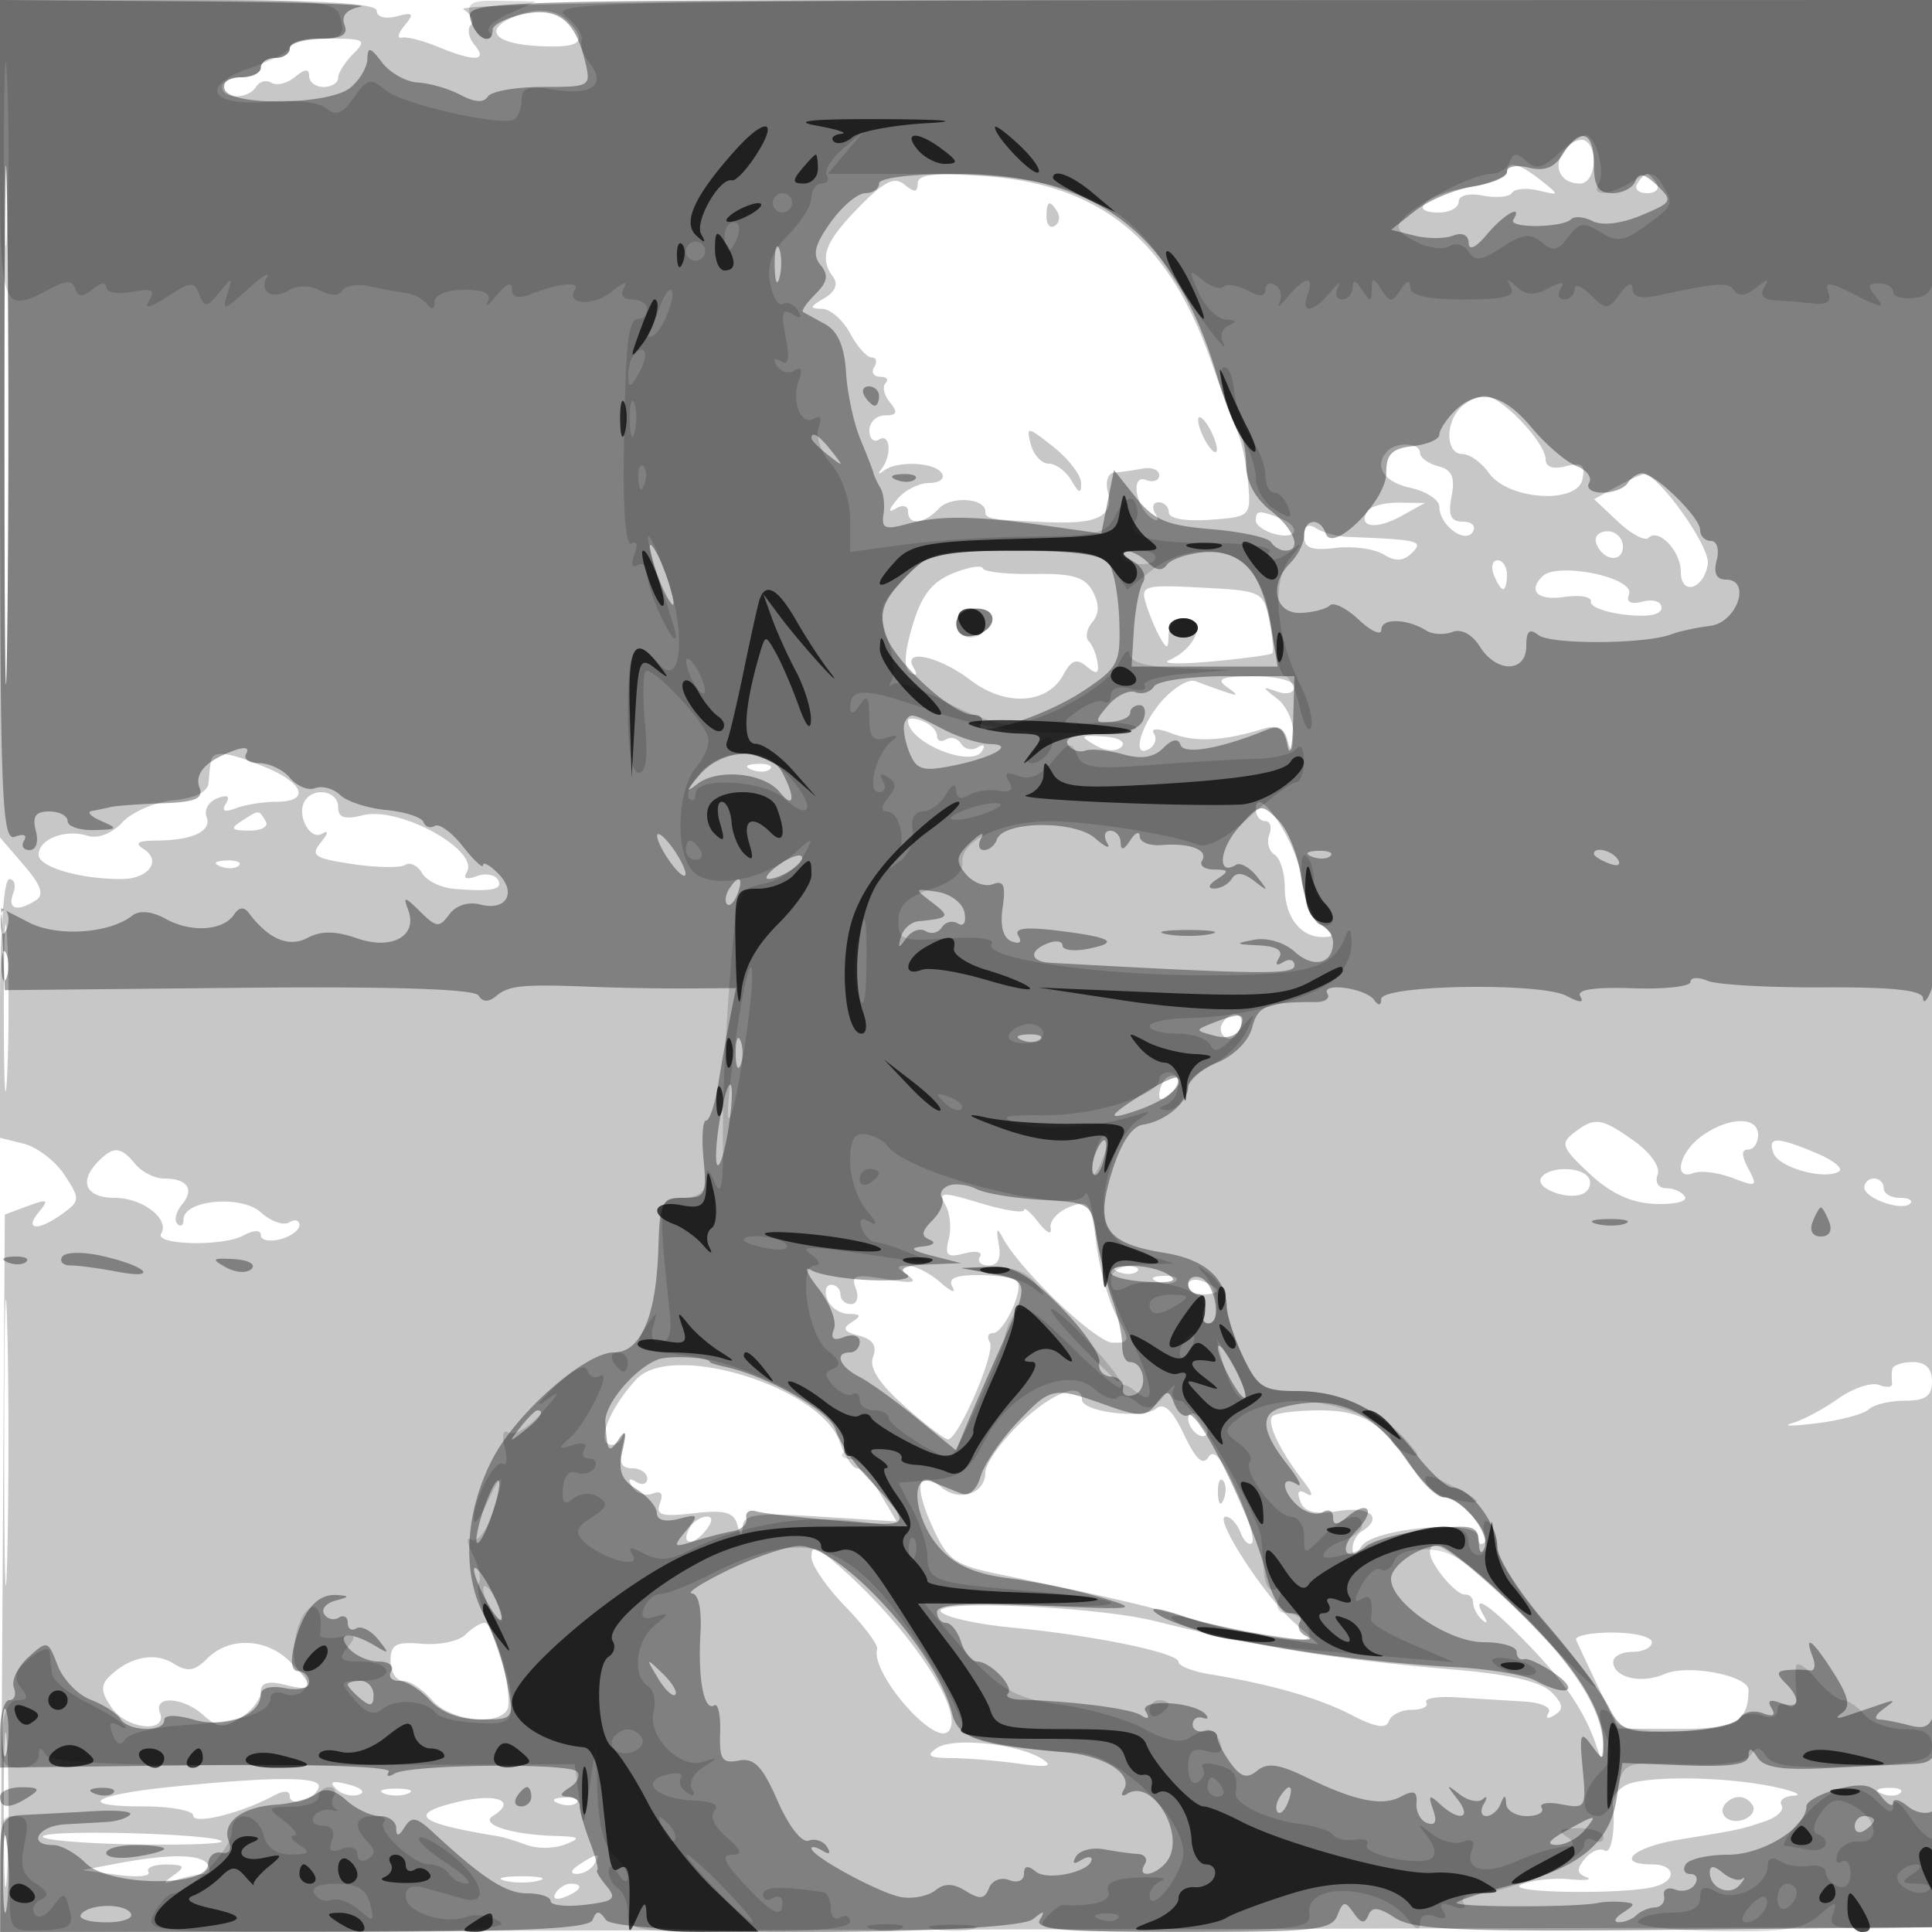 <svg xmlns="http://www.w3.org/2000/svg" width="200" height="200" fill="#000000"><path fill-opacity=".22" fill-rule="evenodd" d="M0 43.344v43.345l2.465 2.868c1.794 2.089 2.134 3.078 1.25 3.64-1.94 1.233-2.976.926-2.353-.697.316-.825.139-1.5-.393-1.5C.392 91 0 96.42 0 104.392v13.391l2.487.624c1.368.344 3.256 1.797 4.195 3.23 1.624 2.479 1.615 2.672-.179 3.984-2.52 1.843-4.061 1.756-2.487-.14 1.091-1.315.94-1.4-1.128-.635l-2.388.883-.226 37.132-.226 37.131 100.226-.246L200.5 199.5l.238-99.75.238-99.75-77.238.015c-48.029.01-76.682.367-75.767.946.809.512 1.151 1.251.759 1.643-.392.391-.211 1.316.401 2.054 1.407 1.695.015 1.761-3.816.181-1.548-.639-3.229-1.064-3.734-.944-.506.12-.368-.447.307-1.26 1.027-1.237.892-1.39-.831-.94-1.169.306-2.057.056-2.057-.578C39 .333 33.191 0 19.5 0H0zM.459 44c0 23.925.13 33.713.29 21.75.159-11.962.159-31.537 0-43.5C.589 10.288.459 20.075.459 44M53 1.82c-2.943 1.334-1.753 2.684 2.588 2.939 4.497.265 5.353-.418 3.212-2.559C57.494.894 55.353.754 53 1.82M30 5c0 .55-.675 1-1.5 1S27 6.45 27 7s-.9 1-2 1-2 .45-2 1c0 1.307 2.7 1.294 3.51-.016.346-.559 1.067-.746 1.603-.414.536.331 1.63.058 2.431-.606C31.569 7.113 32 7.087 32 7.878 32 8.495 32.675 9 33.5 9s1.5-.418 1.5-.929c0-.51.707-1.635 1.571-2.5C38 4.143 37.773 4 34.071 4 31.832 4 30 4.45 30 5m132.027 10.467c-1.382 1.666-.573 3.533 1.532 3.533 1.561 0 2.003-3.534.554-4.43-.487-.301-1.426.102-2.086.897M156 17.872c0 .48-1.774 1.156-3.943 1.503-4.221.675-6.536 2.625-3.116 2.625 1.132 0 2.059-.502 2.059-1.117 0-.654 1.044-.917 2.524-.634 1.388.266 2.738.135 3.001-.289.262-.425 1.489-.533 2.726-.241 2.219.524 2.222.51.249-1.062-2.254-1.796-3.5-2.075-3.5-.785m-67.106 3.592c-3.526 3.606-4.12 5.222-2.65 7.205.552.745.211 1.551-.939 2.22-1.491.868-1.53 1.055-.224 1.081.87.016 2.183 1.155 2.919 2.53s1.738 2.5 2.228 2.5.612.45.272 1-.066 1 .608 1 .929.296.567.658-.156 1.262.456 2c.854 1.029.735 1.342-.509 1.342-.892 0-1.622.702-1.622 1.559s.45 1.281 1 .941c1.162-.718 1.356 1.649.25 3.05-.412.522-.323.613.2.2 1.374-1.085 5.326-.921 6.05.25.34.55-.253 1-1.319 1s-2.554.761-3.309 1.692c-.932 1.15-.971 1.451-.122.941.688-.413 1.25-.274 1.25.308 0 1.475 1.675 1.322 3.181-.29 1.239-1.326 4.819-1.104 4.819.299 0 .781.471.859 6.657 1.113 5.024.206 6.68-.667 6.024-3.176-.272-1.038.027-1.921.663-1.964s1.943-.227 2.906-.411 1.75.123 1.75.683c0 .561-.624.78-1.387.487-1.623-.623-1.032 2.941.662 3.988.598.369.733.152.32-.515-.392-.635-.236-1.155.346-1.155s1.059.476 1.059 1.057c0 .626 1.735.932 4.25.75 4.196-.303 4.246-.352 3.961-3.807-.159-1.925-.686-4.4-1.172-5.5s-1.668-4.25-2.627-7c-4.423-12.683-11.424-18.41-23.567-19.279-5.089-.364-6.845-.167-6.845.767 0 .945-.337.977-1.356.131-1.057-.876-2.108-.357-4.75 2.345M169.5 19c-.34.55.11 1 1 1s1.34-.45 1-1-.79-1-1-1-.66.45-1 1m-61.167 3.456c0 .801.383 1.22.85.931s.591-.944.274-1.456c-.808-1.308-1.124-1.161-1.124.525M151.2 42.2c-1.635 1.635-1.518 4.8.178 4.8.758 0 1.995.882 2.75 1.959 1.963 2.802 9.15 3.283 9.687.648.306-1.499-.051-1.779-1.714-1.344-1.314.344-2.101.078-2.101-.711 0-1.733-4.598-6.552-6.252-6.552-.742 0-1.888.54-2.548 1.2m-27.169 1.3c0 .55.436 1.675.969 2.5s.969 1.05.969.5-.436-1.675-.969-2.5-.969-1.05-.969-.5m-17.32 2.502c.287 1.099 1.122 1.998 1.856 1.998.733 0 1.792.788 2.353 1.75.79 1.356 1.014 1.412.994.25-.013-.825-1.307-2.512-2.875-3.748-2.717-2.143-2.826-2.155-2.328-.25m36.956.665c-1.516 1.515-.481 3.215 2.333 3.833 1.65.362 3 1.243 3 1.957 0 1.906 2.664 3.896 3.47 2.592.356-.577-.106-1.049-1.028-1.049-1.269 0-1.553-.636-1.174-2.624.379-1.982.041-2.744-1.383-3.116-1.037-.271-1.885-.891-1.885-1.377 0-1.033-2.363-1.186-3.333-.216m23.594 3.768-2.238 1.238 2.485 2.334c1.366 1.284 2.782 2.036 3.146 1.672 1.05-1.049 3.346 1.371 3.346 3.527 0 2.513 2.401 1.804 2.792-.824.27-1.814-5.256-9.507-6.669-9.284-.343.054-1.63.655-2.862 1.337m-25.718 2.496c-1.018 1.647.909 1.934 3.47.517l2.487-1.377-2.691-.036c-1.48-.019-2.95.384-3.266.896M130 53.883c0 .486.9 1.119 2 1.407 2.362.617 2.714-.802.418-1.683-2.099-.806-2.418-.769-2.418.276m5 1.614c0 1.234.766 1.523 3.25 1.227 1.787-.212 4.026.089 4.975.67 1.247.763 2.064.717 2.95-.169 1.231-1.231.734-1.354-6.675-1.646-1.1-.043-2.562-.443-3.25-.888-.818-.529-1.25-.251-1.25.806m30.229.691c.618 1.854 2.771 2.161 2.771.395 0-.871-.713-1.583-1.583-1.583-.871 0-1.406.534-1.188 1.188M98.601 59.37c-2.147.885-3.223 2.292-4.146 5.418-.86 2.91-.921 4.424-.197 4.872.614.379.754.169.337-.505-1.279-2.071 2.594-1.249 5.862 1.244 3.643 2.779 7.983 2.516 9.643-.586.798-1.491 1.353-1.682 2.389-.822 1.039.862 1.299.768 1.126-.406-.123-.84-.533-1.836-.911-2.214s-.209-1.262.374-1.965c.726-.875.741-1.876.045-3.176-.802-1.5-2.076-1.88-6.07-1.814-2.779.046-5.166-.214-5.303-.578-.138-.365-1.555-.125-3.149.532m56.037.13c.317.825.753 1.5.969 1.5s.393-.675.393-1.5-.436-1.5-.969-1.5-.709.675-.393 1.5m5.029.167c-1.535 1.535-.471 2.531 2.272 2.129 1.617-.238 2.854-.015 2.75.493-.104.509 1.499 1.115 3.561 1.346 2.394.269 3.75.007 3.75-.724 0-.637-.853-.921-1.925-.641-1.268.332-1.762.077-1.445-.747.664-1.731-7.415-3.405-8.963-1.856M118.631 62.5c.336 1.1.993 2.675 1.46 3.5.714 1.262.853 1.223.879-.25.016-.963.705-1.75 1.53-1.75 2.481 0 1.422 3.077-1.5 4.358-.825.362 1.177.415 4.449.118s6.087-.679 6.257-.848c.169-.17.031-1.694-.308-3.388-.601-3.007-.765-3.087-6.997-3.409-5.989-.311-6.344-.208-5.77 1.669M99 64.573c0 .932.68 1.442 1.667 1.25 2.509-.486 2.853-2.823.416-2.823-1.228 0-2.083.646-2.083 1.573m21.25 8.024c-2.258 2.582-3.137 6.069-1.234 4.893.559-.346.759-1.046.443-1.556-.352-.57.364-.572 1.855-.005 2.435.926 5.319.787 9.345-.451 1.6-.492 2.282-.187 2.634 1.179.366 1.421.502 1.296.591-.547.064-1.314-.671-3.003-1.634-3.752-1.667-1.298-1.667-1.334 0-.753.98.341 1.75.122 1.75-.498 0-.638-1.8-1.101-4.25-1.092-3.303.012-3.916.256-2.75 1.095 1.263.908 1.223.985-.25.484a90 90 0 0 1-3-1.081c-.687-.269-2.263.67-3.5 2.084M94 74.603c0 2.245 6.547 4.939 7.654 3.149.37-.6.183-.769-.43-.39-.597.369-1.373.206-1.724-.362s-1.057-.774-1.569-.457c-.512.316-.931.147-.931-.377s-.675-1.211-1.5-1.528-1.5-.332-1.5-.035m19.346 2.526c1.074.627 2.218.707 2.734.191s-.257-.967-1.847-1.078c-2.398-.168-2.507-.06-.887.887M21.848 78.75c-.084.412-.197 1.425-.25 2.25-.063.959-1.359 1.619-3.598 1.831-1.925.183-4.323 1.214-5.329 2.293-1.089 1.169-2.547 1.733-3.609 1.396C6.761 85.789 4 86.859 4 88.482 4 89.754 8.238 91 12.566 91c2.805 0 4.216-1.89 2.312-3.096-.986-.625-.619-.878 1.29-.889 3.784-.021 5.786-.97 5.211-2.469-.271-.708.23-1.566 1.115-1.906 1.064-.408 1.367-.224.894.541-.485.785-.153.943 1.03.489.96-.369 2.834-.67 4.164-.67 3.515 0 2.961-1.875-1.05-3.551-3.871-1.617-5.458-1.813-5.684-.699m55.965.933c.721.289 1.584.253 1.916-.079s-.258-.568-1.312-.525c-1.165.048-1.402.285-.604.604M31.556 82.91c-.895 1.448.537 4.148 1.799 3.392.689-.413.638-.059-.13.889-1.115 1.376-.706 1.66 3.247 2.253 2.487.373 4.946.416 5.464.096.517-.32 1.306.058 1.753.841s1.936 1.517 3.311 1.632c3.931.328 5.165.063 4.527-.969-.325-.526-1.325-.675-2.223-.33-.994.381-1.382.221-.992-.41 1.399-2.264-6.951-6.862-10.735-5.913-1.922.483-2.577.261-2.577-.872 0-1.645-2.528-2.092-3.444-.609m98.444.868c0 .672.436 1.222.969 1.222s.727.629.431 1.399c-.295.769-.056 1.696.532 2.059.587.363 1.068 1.893 1.068 3.401 0 3.028 1.599 5.141 3.891 5.141 1.28 0 1.269-.177-.078-1.25-.864-.687-1.835-3.023-2.16-5.19-.541-3.62-4.653-9.613-4.653-6.782M25 85c-1.207.78-1.049.972.809.985 1.288.008 2.036-.427 1.691-.985-.743-1.202-.639-1.202-2.5 0m-2.187 4.683c.721.289 1.584.253 1.916-.079s-.258-.568-1.312-.525c-1.165.048-1.402.285-.604.604M.395 104.5c.001 7.7.158 10.718.348 6.706.191-4.011.189-10.311-.002-14C.549 93.518.393 96.8.395 104.5m126.148 1.431a1.086 1.086 0 0 0 .336 1.494c.501.31 1.169-.109 1.485-.931.622-1.62-.881-2.085-1.821-.563m-5.876 5.736c-.367.366-.667 1.131-.667 1.7 0 .626.466.567 1.183-.15.651-.651.951-1.416.667-1.7s-.817-.217-1.183.15m42.246 5.615c-1.402 1.077-1.212 1.566 1.639 4.218 2.237 2.081 4.328 3.04 6.822 3.13 1.977.071 3.351-.266 3.052-.75s-1.178-.88-1.954-.88c-.791 0-1.176-.609-.877-1.387.308-.801-.72-2.278-2.436-3.5-3.401-2.422-4.06-2.509-6.246-.831m13.31.275c-2.389 1.673-3.092 4.714-.895 3.871.73-.28 2.542-.048 4.027.517 2.506.953 2.624.883 1.637-.959-.723-1.351-.732-1.986-.027-1.986.569 0 1.035-.675 1.035-1.5 0-1.949-2.956-1.92-5.777.057m7.376 1.839c.569 1.484 5.29 2.791 6.772 1.875.485-.3-.577-1.159-2.359-1.908-4.103-1.725-5.085-1.718-4.413.033M10.2 120.2c-2.1 2.1-1.349 3.8 1.678 3.8 2.873 0 5.731 2.205 4.804 3.706-.728 1.178 6.339 1.353 8.476.209 1.12-.599 1.842-.617 1.842-.044 0 .518.9.706 2 .419 1.1-.288 2-.947 2-1.466 0-.518-.478-.646-1.063-.285s-1.904-.105-2.933-1.035c-2.036-1.843-8.004-1.29-8.004.742 0 .598-.289.798-.643.445-.353-.354-.132-1.257.492-2.009 1.317-1.587.545-2.682-1.893-2.682-.941 0-2.271-.675-2.956-1.5-1.505-1.814-2.229-1.871-3.8-.3m149.344 1.728c-.701 1.135 3.038 2.449 4.463 1.567.564-.348.767-1.052.45-1.564-.744-1.204-4.169-1.206-4.913-.003M193 122.933c0 1.126 3.908 2.493 4.742 1.658.325-.325-.159-.591-1.075-.591-.917 0-1.667-.45-1.667-1s-.45-1-1-1-1 .42-1 .933m-95.125 1.809c.475.848.626 2.449.336 3.558-.435 1.666-.152 1.918 1.632 1.451 1.188-.31 1.908-.156 1.599.342-.308.499.099.907.905.907.98 0 1.324-.746 1.039-2.25q-.427-2.25.343-.75c1.722 3.351 9.705 11 11.481 11 1.773 0 1.801-.188.403-2.75-.825-1.512-1.774-4.864-2.11-7.448-.564-4.342-.777-4.633-2.806-3.846-1.209.468-2.078 1.458-1.933 2.198.146.74-.417.472-1.25-.595-.832-1.068-1.514-1.652-1.514-1.298s-2.022.035-4.494-.709c-4.006-1.206-4.4-1.185-3.631.19M.431 149.5c.001 13.2.143 18.462.316 11.693s.173-17.569-.001-24S.431 136.3.431 149.5M94 132.052c1.082.737.451.841-2.262.372-3.199-.554-3.67-.41-3.143.962.34.888.121 1.614-.488 1.614S87 134.55 87 134s-.436-1-.969-1-.709.675-.393 1.5c.317.825 1.315 1.507 2.219 1.515 1.282.012 1.35.201.308.862-1.014.643-.833.977.755 1.392 1.439.376 1.892 1.056 1.458 2.188-.43 1.12.601 2.738 3.246 5.092 2.132 1.897 4.164 3.45 4.516 3.45 1.068.002 4.959-9.03 4.329-10.049-.323-.522-.183-.95.311-.95 1.156 0 3.277-4.609 2.486-5.4-.329-.33-2.126-.6-3.992-.6-2.437 0-3.186.352-2.661 1.25.402.688-.169.463-1.27-.5s-2.64-1.743-3.422-1.735c-1.178.013-1.165.19.079 1.037m21.813-.369c.721.289 1.584.253 1.916-.079s-.258-.568-1.312-.525c-1.165.048-1.402.285-.604.604m4 1c.721.289 1.584.253 1.916-.079s-.258-.568-1.312-.525c-1.165.048-1.402.285-.604.604m3.187.348c0 .533.675.969 1.5.969s1.5-.177 1.5-.393-.675-.652-1.5-.969-1.5-.139-1.5.393m-57.112 9.74c-2.512 2.695-4.004 6.04-2.976 6.675.504.311 1.176.001 1.493-.69s.325-.244.018.994c-.4 1.614-.115 2.25 1.01 2.25.862 0 1.567.477 1.567 1.059s-.52.738-1.155.346c-.738-.457-.882-.273-.398.509.415.672 1.362.99 2.103.705.885-.34 1.149.001.769.992-.474 1.236.159 1.425 3.495 1.042 3.207-.369 4.168-.116 4.514 1.189.341 1.285.466 1.32.555.158.096-1.243 1.471-1.414 8.027-1l7.91.5-1.625-2.75c-.895-1.512-2.003-2.75-2.463-2.75s-1.272-1.238-1.804-2.75c-2.001-5.685-17.368-10.417-21.04-6.479m129.994-1.021a5.8 5.8 0 0 0-.012 1.464c.058.393-.548.463-1.347.157s-2.705.332-4.238 1.419c-1.532 1.087-3.685 2.23-4.785 2.541s.025.317 2.5.014 4.928-.955 5.45-1.448 2.21-.897 3.75-.897c2.133 0 2.8-.476 2.8-2q0-2-2-2c-1.1 0-2.053.338-2.118.75m-90.364 5.667c-1.935 1.879-3.518 4.143-3.518 5.031 0 2.176-2.669 3.071-4.537 1.521-2.459-2.041-2.903-.271-.993 3.965 1.606 3.561 2.294 4.061 6.907 5.018 11.868 2.463 15.358 3.275 19.623 4.563 2.475.747 6.525 1.663 9 2.034l4.5.675-2.629-2.362c-3.1-2.785-8.298-10.862-6.991-10.862.499 0 1.19.739 1.537 1.643.346.904.882 1.391 1.19 1.083s-.399-2.727-1.57-5.376c-1.465-3.312-2.382-4.409-2.936-3.513-.57.923-1.31.242-2.529-2.326-1.208-2.546-2.074-3.349-2.897-2.688-1.388 1.114-7.675.347-7.675-.936 0-1.937-3.148-.708-6.482 2.53m17.482-.535c0 .55.45 1.278 1 1.618s1 .168 1-.382-.45-1.278-1-1.618-1-.168-1 .382m8.726-.274c-.645.645.79 3.631 3.274 6.814.873 1.118.982 1.619.261 1.198-.832-.487-1.046-.222-.651.807.431 1.121 1.498 1.386 3.989.99 3.234-.514 4.636.702 2.401 2.083-.55.34-.993 1.154-.985 1.809.01.763.336.684.908-.219 1.212-1.914 12.077-2.856 12.077-1.047 0 .71.297.993.661.63.85-.851-2.586-4.673-4.201-4.673-.676 0-1.987-1.155-2.912-2.567-3.351-5.114-5.377-6.433-9.881-6.433-2.384 0-4.607.274-4.941.608m-5.647 7.975c.048 1.165.285 1.402.604.605.289-.722.253-1.585-.079-1.917s-.568.258-.525 1.312m-54.62 3.484c-1.076 1.741.149 2.11 1.521.457.789-.95.865-1.524.201-1.524-.584 0-1.36.48-1.722 1.067M84 161.192c0 .825 1.581 3.129 3.512 5.118s3.411 3.97 3.288 4.403c-.696 2.435 5.857 10.03 7.358 8.529 1.937-1.937-4.326-11.217-11.911-17.647-1.819-1.542-2.247-1.619-2.247-.403m64.032-.442c.052 1.219 2.715 4.389 3.627 4.317.463-.037.841.345.841.85 0 .504.41 1.291.91 1.75.529.484.609.309.191-.417-1.452-2.524.645-1.136 4.736 3.134 3.911 4.081 5.801 6.944 7.011 10.616.409 1.24.508 1.218.573-.128.177-3.645-3.164-8.87-9.401-14.704-6.108-5.714-8.567-7.284-8.488-5.418m-50.643 6.071c.348.562 3.665 1.312 7.372 1.666 8.548.816 17.239 2.612 17.239 3.563 0 .402 1.463.973 3.25 1.268 6.403 1.059 11.306 2.47 14.693 4.231 2.428 1.263 3.559 1.445 3.834.621.214-.644 1.279-1.17 2.365-1.17s1.764-.343 1.504-.763c-.259-.42 1.177-.656 3.191-.526 2.015.131 5.107.322 6.873.424 1.835.106 2.947.612 2.595 1.18-.362.586-.1.677.636.221.966-.597.885-1.138-.355-2.379-1.067-1.067-4.369-1.839-9.846-2.302-12.433-1.052-20.304-2.325-31.24-5.055-5.932-1.481-22.885-2.231-22.111-.979m-49.212 2.402c-.673.673-2.691 1.096-4.486.942-2.718-.234-3.262.062-3.262 1.777 0 1.132.583 2.058 1.295 2.058.713 0 2.066.9 3.008 2 1.779 2.078 6.701 2.727 7.754 1.023.743-1.203-1.271-9.023-2.325-9.023-.418 0-1.311.55-1.984 1.223m114.99.549c.183.424 1.233 2.663 2.333 4.974l2 4.202 6.143.026c6.001.025 7.357-.717 7.357-4.027 0-1.505-6.31-2.706-8.686-1.653-2.394 1.061-5.314.367-5.314-1.263 0-.567.9-1.031 2-1.031s2-.45 2-1-1.838-1-4.083-1-3.934.347-3.75.772m-141.7 1.904c-1.339 1.339-2.048 1.442-3.532.516-1.925-1.203-4.571-.656-6.623 1.368-.916.905-.856 1.646.263 3.243 1.566 2.236 5.812 2.647 4.981.482-.693-1.807 2.426-1.611 4.519.283 1.461 1.322 2.063 1.363 3.829.26 1.153-.72 2.096-1.925 2.096-2.677 0-.96.746-1.181 2.5-.74 3.023.758 3.134.223.5-2.411-2.438-2.438-6.273-2.584-8.533-.324M.389 187.5c.001 7.15.161 9.944.353 6.208.193-3.735.192-9.585-.003-13-.194-3.414-.352-.358-.35 6.792M97 180.95c-1.178.801-.857 1.025 1.5 1.046 1.65.014 4.8.275 7 .58 2.958.41 3.584.287 2.404-.474-2.449-1.579-9.224-2.294-10.904-1.152m-79.246 4.022c-8.253.841-9.962 2.028-2.921 2.028 2.842 0 5.167.427 5.167.948 0 .977 4.931-.231 8.25-2.021 1.117-.602 1.75-.59 1.75.033 0 .538.675.718 1.5.402.825-.317 1.5-.978 1.5-1.469 0-.989-5.026-.963-15.246.079m17.014.196c.582.582 1.647.86 2.369.62.749-.25.295-.703-1.057-1.057-1.663-.435-2.054-.305-1.312.437m133.397-.291c-.735.466-1.297 1.134-1.25 1.485.37 2.768-.075 5.657-.802 5.208-.487-.301-1.406.078-2.041.844-.883 1.063-.851 1.512.136 1.901.711.28-.058.38-1.708.223-1.65-.158-3.9.086-5 .54-2.107.871 10.437 1.087 13.75.236 2.397-.615 2.213-2.314-.25-2.314-3.867 0-1.947-1.782 2.75-2.552 6.435-1.055 6.445-1.058 8.989-1.918 1.231-.417 1.992-1.156 1.691-1.644-.302-.487.266-.938 1.261-1.001s.009-.487-2.191-.942c-5.279-1.092-13.66-1.128-15.335-.066m-128.415.785c.688.278 1.813.278 2.5 0 .688-.277.125-.504-1.25-.504s-1.937.227-1.25.504m7.25.964c-4.818 1.22-3.646 2.118 4.5 3.45.55.09 1.9.499 3 .909s2.9.388 4-.049c1.685-.67 1.528-.809-1-.879-4.559-.128-7.888-1.199-6.463-2.08 2.626-1.623.217-2.429-4.037-1.351m147.813-.943c.721.289 1.584.253 1.916-.079s-.258-.568-1.312-.525c-1.165.048-1.402.285-.604.604m-137 1c.721.289 1.584.253 1.916-.079s-.258-.568-1.312-.525c-1.165.048-1.402.285-.604.604m120.881-.044c-1.065 1.065.27 2.312 1.832 1.713.805-.309 1.214-.964.909-1.457-.648-1.049-1.837-1.16-2.741-.256M4.438 190.1c-.22.356 3.966.728 9.302.827 5.336.1 9.47-.05 9.188-.332-.776-.776-18.031-1.237-18.49-.495M12 192.93l-3.5.666 3.68.493c2.024.271 3.46.137 3.191-.298s.55-.784 1.82-.776c1.913.013 2.052.2.809 1.095-1.248.897-1.192.979.332.484 1.007-.327 2.271-.594 2.809-.594.537 0 .699-.45.359-1-.673-1.089-4.022-1.113-9.5-.07m48 .07c-.901.582-1.025.975-.309.985.655.008 1.469-.435 1.809-.985.767-1.242.421-1.242-1.5 0m-7.75 1.689c.962.252 2.538.252 3.5 0 .962-.251.175-.457-1.75-.457s-2.712.206-1.75.457m5.257 1.3c-.35.566.051.734.941.393 1.732-.665 2.049-1.382.611-1.382-.518 0-1.216.445-1.552.989"/><path fill-opacity=".356" fill-rule="evenodd" d="M0 43.607c0 39 .164 43.544 1.552 43.011.89-.341 1.291-.173.941.393-.336.544-.082.989.565.989.683 0 .956-.838.652-2-.388-1.483-.03-2 1.384-2C6.142 84 7 84.45 7 85s1.238.968 2.75.93c2.437-.063 2.522-.168.75-.93-1.1-.473-1.55-.943-1-1.045s1.45-.29 2-.418 2.961-.301 5.357-.385c3.325-.116 4.227-.49 3.809-1.579-.579-1.51.663-2.844 3.636-3.906 1.073-.384 1.555-.244 1.191.344-.336.544.26.989 1.326.989 1.065 0 2.513.695 3.219 1.546.705.85 1.872 1.319 2.593 1.042s1.887.047 2.59.718c.703.672 2.854 1.369 4.779 1.55s3.651.74 3.835 1.242c.185.503.711.682 1.17.399s1.771.674 2.915 2.128S50 89.952 50 89.563c0-.388.704-.002 1.564.858 1.979 1.979.859 3.923-1.852 3.214-1.235-.323-2.52.088-3.204 1.024-1.025 1.401-1.338 1.37-3.02-.298-1.594-1.581-1.781-1.609-1.241-.184 1.032 2.727-1.668 4.221-5.325 2.946-2.194-.765-3.702-.776-5.085-.036-1.935 1.036-4.041.141-6.087-2.587-.489-.651-1.011-.6-1.5.147-1.114 1.704-4.44 1.934-7.064.489-1.464-.807-2.749-.934-3.5-.346-2.374 1.859-7.776 2.215-10.696.705L.121 94.011l.19 4.245L.5 102.5l24.197-.24c15.911-.158 24.417.115 24.839.798.431.697 1.04.709 1.849.037 1.327-1.101 2.688-1.226 10.115-.933 2.75.109 7.181.182 9.846.162l4.846-.035-.622 3.105a215 215 0 0 0-1.224 6.856c-.331 2.062-.893 3.75-1.25 3.75s-.477 1.8-.267 4c.351 3.681.186 4-2.065 4-2.264 0-2.459.392-2.612 5.25-.221 7.046-1.804 10.75-4.593 10.75-2.99 0-10.181 6.338-12.623 11.126-2.78 5.448-3.129 11.565-.91 15.921.994 1.95 2.12 5.213 2.502 7.25.692 3.69.683 3.703-2.762 3.703-2.186 0-4.121-.735-5.266-2-.995-1.1-2.442-2-3.214-2s-1.126-.45-.786-1-.253-1-1.319-1-2.466-.639-3.114-1.42c-1.356-1.634.328-1.697 2.933-.11 1.291.787 1.31.68.137-.767-.75-.925-1.763-1.434-2.25-1.133S36 168.615 36 168s-.419-.859-.931-.543a1.103 1.103 0 0 1-1.512-.365c-.32-.517.212-1.147 1.181-1.4 1.473-.385 1.495-.479.134-.576-2.029-.145-3.507 1.582-4.4 5.14-.441 1.756-.29 2.744.42 2.744.609 0 1.108.502 1.108 1.117 0 .651-1.041.917-2.5.638-1.464-.28-2.5-.013-2.5.643 0 2.162-3.671 3.557-6.914 2.627-1.871-.537-3.086-.519-3.086.045 0 1.283-3.731 1.175-4.538-.132-.361-.584-1.746-1.476-3.077-1.982-1.332-.506-2.874-2.113-3.428-3.57-.983-2.584-1.058-2.604-3.018-.831-1.105 1-1.783 2.41-1.506 3.132S1.501 176 .969 176C.436 176 0 177.57 0 179.489v3.49l20.405-.24c11.98-.14 20.175.135 19.846.666-.308.497-.047.587.579.2 1.528-.945 17.972-1.136 18.889-.22.397.398.061 1.142-.748 1.654-.996.63-1.068.935-.221.946.688.008 1.25.436 1.25.95s.482 2.202 1.07 3.75.926 2.858.75 2.911.255.79.959 1.638c1.104 1.33.797 1.597-2.25 1.952-1.941.227-3.529.053-3.529-.387 0-.439-1.087-.799-2.415-.799-2.23 0-4.612-1.547-9.808-6.368-1.647-1.528-2.171-1.619-2.88-.5-.632.998-.871 1.03-.882.118-.008-.687-.767-1.25-1.686-1.25s-2.486-.737-3.482-1.638c-1.222-1.106-2.221-1.327-3.078-.681-.698.526-2.573 1.038-4.168 1.139-3.57.224-5.668 1.843-4.919 3.794.343.893.043 1.354-.764 1.177-.73-.16-1.348.384-1.374 1.209-.076 2.393-10.257 2.287-12.677-.133C7.84 191.84 6.325 191 5.5 191c-2.721 0-1.559-1.997 1.25-2.148 1.512-.081 3.497-.194 4.41-.25.912-.056 1.946-.385 2.295-.731.35-.346-1.297-.518-3.659-.383s-5.533.306-7.046.379C.07 187.997 0 188.153 0 194v6h30.417c23.396 0 30.533-.289 30.924-1.25.405-1 .684-1 1.392 0 1.21 1.709 42.085 1.631 44.208-.084 1.119-.905 1.275-.886.692.084-.588.978 2.606 1.25 14.701 1.25 13.698 0 15.527-.195 16.113-1.722.569-1.484.802-1.519 1.683-.25.756 1.088 1.152 1.153 1.521.248.378-.929 1.047-.865 2.774.267 1.9 1.245 6.7 1.446 29.175 1.224l26.9-.267.3-6.34c.208-4.399-.035-6.133-.794-5.664-.601.372-1.749.132-2.55-.532-.801-.665-1.47-.816-1.488-.336-.017.479-.58.164-1.25-.701-.939-1.213-1.963-1.378-4.468-.722-1.787.469-3.25 1.272-3.25 1.785 0 2.222-4.524 5.01-8.13 5.01-2.063 0-4.03.45-4.37 1s-.115 1 .5 1 .821.481.458 1.068-1.284.829-2.047.536-1.28-.006-1.149.637c.131.642-.287 1.189-.929 1.214-.641.025-1.504.383-1.916.795-.413.412-1.238.743-1.834.735-.595-.009-.408-.452.417-.985 1.333-.862 1.333-.984 0-1.103-.825-.074-1.95-.037-2.5.082-2.326.502-15.342.473-14.701-.033.385-.305 2.904-1.108 5.596-1.785 7.035-1.769 10.221-4.355 10.944-8.885l.603-3.776 6.529.252c4.691.181 6.533-.1 6.544-1 .011-.877.286-.825.919.175.666 1.053 2.567 1.343 7.235 1.106 3.482-.176 7.456-.369 8.831-.427 2.205-.094 2.518-.578 2.651-4.106.084-2.2-.066-2.945-.332-1.655-.379 1.841-.95 2.22-2.651 1.764-1.192-.32-2.618-.595-3.168-.611s-.325-.514.5-1.108c1.263-.908 1.223-.985-.25-.484l-3.5 1.188c-1.138.387-1.333.291-.556-.274.893-.65.679-1.683-.848-4.094-2.185-3.451-3.156-4.197-2.192-1.685.325.847.199 1.469-.281 1.381-.48-.087-1.526-.106-2.323-.04-1.128.092-1.183.385-.25 1.318 1.725 1.725 1.477 2.844-.464 2.099q-1.666-.64-.948.52.716 1.158-.937.524c-.909-.349-1.978-.108-2.376.536-.398.643-3.294 1.251-6.436 1.351-5.335.169-5.81-.006-7.176-2.639-.805-1.55-3.713-5.416-6.463-8.591s-5-6.718-5-7.874c0-2.36-2.83-6.126-4.604-6.126-.637 0-2.36-1.575-3.829-3.501-3.345-4.385-7.356-6.499-12.332-6.499-3.439 0-4.05-.389-5.55-3.534-.927-1.944-1.699-4.306-1.717-5.25-.054-2.921-2.3-4.857-6.399-5.516-6.158-.991-7.247-2.646-5.483-8.328.943-3.037 2.082-4.779 3.235-4.949 2.307-.338 4.679-2.328 4.679-3.924 0-.691 1.356-1.818 3.013-2.504 1.75-.725 3.262-2.242 3.608-3.622.567-2.26 1.56-2.657 6.606-2.642.95.002 1.487-.385 1.192-.862-.747-1.208 3.913-.598 4.816.631.477.649.74.621.75-.08.021-1.471 16.534-1.748 19.198-.322 1.358.727 1.838.744 1.409.052-.43-.697 1.379-.981 5.38-.845 3.315.113 6.028-.182 6.028-.657 0-.474.787-.528 1.75-.119s6.363.716 12 .684c7.172-.042 10.271.293 10.32 1.114.039.645.423.273.853-.827s.875-24.612.988-52.25L201.117 0h-76.465C48.68 0 48.191.013 48.71 2 49.232 3.994 51 4.828 51 3.079c0-.506 1.4-1.228 3.111-1.603 3.582-.787 5.399.562 6.432 4.774.668 2.726.63 2.75-4.376 2.75-2.777 0-5.328.451-5.669 1.003-.405.655-1.376.597-2.806-.168-1.203-.644-3.193-1.224-4.424-1.29-1.23-.065-2.904-1.003-3.72-2.082-1.212-1.603-1.49-1.67-1.516-.368-.018.877-.82 2.227-1.782 3-2.232 1.792-12.409 1.913-12.998.155-.246-.734.441-1.25 1.665-1.25C26.063 8 27 7.55 27 7s.675-1 1.5-1S30 5.55 30 5s1.398-1 3.107-1c2.291 0 2.962-.378 2.555-1.438-.355-.925.23-1.589 1.643-1.864C38.512.464 30.613.211 19.75.136L0 0zM.459 44c0 23.925.13 33.713.29 21.75.159-11.962.159-31.537 0-43.5C.589 10.288.459 20.075.459 44M161.79 15.964c-.862 1.382-1.904 1.795-3.508 1.392-1.255-.315-2.282-.133-2.282.405 0 .537-1.582 1.234-3.516 1.548s-4.632 1.449-5.997 2.523l-2.483 1.952 2.419.607c1.33.334 3.129.334 3.998.001.955-.367 1.592-.07 1.612.751.021.842.746.503 1.911-.893 1.738-2.083 3.765-3.205 2.71-1.5-.554.897 5.083.846 5.983-.054.344-.344 1.354-.254 2.244.2.973.495 2.977.256 5.019-.6 3.232-1.354 3.313-1.508 1.63-3.11-1.308-1.246-1.891-1.36-2.233-.436-.255.688-1.326 1.25-2.38 1.25-1.463 0-1.917-.71-1.917-3 0-3.44-1.422-3.899-3.21-1.036M91 19c0 .55-.644 1-1.432 1s-2.404 1.366-3.593 3.035c-1.652 2.32-1.896 3.356-1.034 4.394.857 1.033.731 1.757-.526 3.013-.909.909-1.487 1.744-1.284 1.856l2.291 1.262c1.31.722 1.998 2.316 2.161 5 .131 2.167.804 5.29 1.494 6.94.691 1.65 1.3 3.225 1.355 3.5s.371.95.704 1.5.478 1.786.323 2.747c-.232 1.439.187 1.617 2.38 1.012 3.349-.924 7.113-.884 14.413.154l5.752.818.657-3.285.657-3.285 2.257 2.83c1.875 2.353 3.202 2.909 7.859 3.295 3.082.256 5.846.858 6.143 1.339.298.481.964.875 1.482.875 1.768 0 .944-2.21-1.559-4.179-1.575-1.238-2.5-2.975-2.5-4.694 0-1.5-.372-3.154-.826-3.677-.454-.522-1.425-2.975-2.156-5.45-4.365-14.767-12.381-21-27.007-21-4.674 0-8.011.417-8.011 1m-10.805 8.5c.02 1.65.244 2.204.498 1.231s.237-2.323-.037-3-.481.119-.461 1.769M89.5 41c.34.55.816 1 1.059 1s.441-.45.441-1-.477-1-1.059-1-.781.45-.441 1m61.071 1.571c-.864.865-1.571 1.96-1.571 2.434s-1.238 1.005-2.75 1.179c-2.182.251-2.75.832-2.75 2.816 0 2.825-5.548 8.355-6.255 6.234-.568-1.702-2.245-1.556-2.245.195 0 .785-.651 2.079-1.447 2.875-2.247 2.247-1.581 5.263 1.136 5.144 1.263-.055 2.604-.408 2.98-.783s1.729.299 3.007 1.5S143 65.823 143 65.181c0-1.215 2.645-1.157 4.66.101.638.399 1.848.46 2.689.138.922-.354 2.046.24 2.831 1.496 1.73 2.771 4.82 2.746 4.82-.038 0-1.556.334-1.86 1.25-1.139 1.278 1.006 11.045.955 13.75-.072.825-.313 2.625-.703 4-.868 2.808-.336 4.355-4.799 1.663-4.799q-1.475 0-.953-2c.293-1.118.031-2-.593-2A1.13 1.13 0 0 1 176 54.865c0-1.304-4.66-5.865-5.993-5.865-.489 0-1.167.45-1.507 1s-1.518 1-2.618 1-1.72-.454-1.377-1.008c.343-.555-.246-1.343-1.31-1.75-1.063-.408-3.157-2.204-4.653-3.992-2.98-3.561-5.548-4.101-7.971-1.679M84 45.378c0 .207.787.995 1.75 1.75 1.586 1.243 1.621 1.208.378-.378C84.821 45.084 84 44.555 84 45.378m8.813 4.305c.721.289 1.584.253 1.916-.079s-.258-.568-1.312-.525c-1.165.048-1.402.285-.604.604M67.573 58c.368 1.375 1.086 3.175 1.596 4 .644 1.042.723.737.258-1-.368-1.375-1.086-3.175-1.596-4-.644-1.042-.723-.737-.258 1m26.06 1.861c-2.146 2.24-2.596 3.438-2.073 5.521.7 2.789 6.941 8.618 9.227 8.618.732 0 1.083.402.779.893-1.05 1.699 6.549-.704 10.505-3.321 3.72-2.462 3.935-2.878 3.797-7.341-.081-2.602-.589-5.293-1.13-5.981-.652-.829-3.912-1.25-9.673-1.25-8.257 0-8.828.143-11.432 2.861m23.638-1.769c.987.575 1.454 1.543 1.056 2.188-.394.637-.822 2.859-.952 4.939L117.138 69h15.118l-.676-4.224c-.884-5.531-3.134-7.963-7.034-7.602-1.675.156-3.365.739-3.754 1.296-.464.663-1.138.584-1.95-.228-.683-.683-1.715-1.228-2.292-1.212-.578.017-.253.495.721 1.062M99 64.573c0 .932.68 1.442 1.667 1.25 2.509-.486 2.853-2.823.416-2.823-1.228 0-2.083.646-2.083 1.573M121 65c0 .55.675 1 1.5 1s1.5-.45 1.5-1-.675-1-1.5-1-1.5.45-1.5 1m-1.542 6.068c-.363.588-1.224.852-1.912.588-.689-.264-1.963.35-2.832 1.365-1.458 1.703-1.431 1.833.353 1.699 1.063-.08 1.933-.5 1.933-.933s.436-.787.969-.787.709.675.393 1.5c-.378.983-1.938 1.5-4.528 1.5-2.512 0-3.715.384-3.301 1.053.357.579 1.172.873 1.809.654.637-.22 2.395-.05 3.907.377 1.903.537 3.186.339 4.169-.645.933-.933 1.547-1.044 1.787-.324.35 1.051 4.2.371 8.965-1.583 1.23-.504 1.788-.07 2.114 1.642.244 1.279.505.188.58-2.424L134 70h-6.941c-3.844 0-7.236.477-7.601 1.068M93.676 74.75c-.242.412-.061 1.755.403 2.983.714 1.89 1.349 2.137 4.132 1.612 4.408-.831 7.066-2.27 4.289-2.321-1.1-.02-3.289-.709-4.864-1.53-3.312-1.728-3.374-1.739-3.96-.744m-21.271 5.483c-1.429 1.675-1.481 1.905-.208.921 2.111-1.631 6.896-1.156 8.521.846 1.499 1.846 1.653.561.247-2.066-1.438-2.686-6.153-2.522-8.56.299m55.841 5.399c-2.05 2.316-2.258 5.112-.29 3.895.449-.278 1.431.278 2.181 1.234 1.217 1.553 1.186 1.6-.298.44-1.118-.873-1.873-.955-2.309-.25-.356.577-1.184 1.042-1.839 1.034-.716-.01-.592-.403.309-.985 1.272-.822 1.225-.972-.309-.985-.995-.008-1.56-.418-1.256-.91.692-1.119-1.232-1.866-4.185-1.624-1.237.102-2.257-.303-2.265-.898-.009-.596-.452-.408-.985.417q-.969 1.5-.985.25c-.008-.687-.492-1.25-1.074-1.25s-.73.563-.328 1.25-.154.477-1.235-.468c-2.168-1.896-9.538-1.801-10.182.13-.2.599-.802 1.088-1.338 1.088-.537 0-.661-.562-.276-1.25s-.113-.485-1.105.45c-1.521 1.432-1.597 1.951-.481 3.295.728.878 1.979 1.345 2.78 1.038 1.124-.432 1.356.117 1.018 2.416-.282 1.926.048 3.16.937 3.501.83.319 1.102.089.687-.582-.483-.782.72-.938 4.077-.526 5.645.691 6.515 1.232 3.047 1.895-1.398.267-2.542.112-2.542-.344 0-.457-.675-.571-1.5-.255-2.034.781-1.895 1.911.25 2.031 21.849 1.214 25.25 1.252 25.25.281 0-.587-.52-.747-1.155-.355-.715.443-.883.275-.44-.44.469-.76-.249-1.202-2.096-1.291-2.481-.12-2.537-.188-.477-.581 1.331-.253 3.129.277 4.187 1.235 1.956 1.769 3.981 1.276 3.981-.97 0-.734-.611-1.568-1.357-1.855s-1.612-2.425-1.924-4.753c-.313-2.329-1.39-5.048-2.394-6.044-1.762-1.749-1.902-1.724-4.079.736m-60.214.927c.017.517.692 1.815 1.5 2.882.807 1.068 1.454 1.518 1.436 1-.017-.517-.692-1.815-1.5-2.882-.807-1.068-1.454-1.518-1.436-1m12.525 3.023c-1.066.78-1.516 1.411-.998 1.403 1.382-.023 3.961-1.799 3.41-2.349-.259-.26-1.345.166-2.412.946m55.256-.899c.721.289 1.584.253 1.916-.079s-.258-.568-1.312-.525c-1.165.048-1.402.285-.604.604m29.187-.29c0 .216.698.661 1.552.989.89.341 1.291.173.941-.393-.587-.951-2.493-1.406-2.493-.596m-89.541 3.674c-.363.586-.445 1.281-.183 1.543s.743-.218 1.069-1.067c.676-1.762.1-2.072-.886-.476m21.06 1.372c1.897 1.434 1.757 1.623-1.433 1.926-.778.074-1.599.81-1.826 1.635-.339 1.233-.24 1.254.552.122.53-.758 1.434-1.088 2.007-.734s1.33.18 1.681-.388a1.214 1.214 0 0 1 1.665-.398c.591.366.88-.116.681-1.135-.192-.982-1.45-1.938-2.827-2.147-2.404-.366-2.42-.332-.5 1.119M.079 95.583c.048 1.165.285 1.402.604.605.289-.722.253-1.585-.079-1.917s-.568.258-.525 1.312m120.671 1.123c1.237.238 3.263.238 4.5 0 1.237-.239.225-.434-2.25-.434s-3.487.195-2.25.434M.158 100c0 1.375.227 1.938.504 1.25.278-.687.278-1.812 0-2.5-.277-.687-.504-.125-.504 1.25m125.396 5.902c-1.875.734-1.868.783.185 1.319 1.318.345 2.335.027 2.665-.832.588-1.532.054-1.623-2.85-.487M76.158 109c0 1.375.227 1.938.504 1.25.278-.687.278-1.812 0-2.5-.277-.687-.504-.125-.504 1.25m29.655-1.317c.721.289 1.584.253 1.916-.079s-.258-.568-1.312-.525c-1.165.048-1.402.285-.604.604m12.929 5.294c-4.158 2.571-4.439 3.162-.916 1.934 2.93-1.022 4.865-2.628 4.024-3.341-.192-.163-1.591.47-3.108 1.407M74.5 116c-.384 2.274-.489 4.345-.232 4.601.256.256.766-1.409 1.132-3.701s.471-4.362.232-4.601-.748 1.427-1.132 3.701m38.845 3.543c-.326.849-.369 1.767-.096 2.04.274.273.737-.422 1.03-1.543.624-2.383-.069-2.751-.934-.497m-15.101 3.178c-.691.247-1.025.825-.741 1.284.283.458-.16 1.509-.985 2.334-1.135 1.135-1.198 1.622-.259 2.002.688.278.35.589-.759.698-1.433.142-1.149.414 1 .961l3 .763-3.5.134c-2.284.087-3.044.423-2.187.966.786.498-.643.764-3.561.661-2.68-.094-5.512-.567-6.294-1.05s-.442.366.755 1.888c1.196 1.521 1.925 3.417 1.62 4.213-.39 1.016-.075 1.263 1.056.829.886-.34 1.611-.12 1.611.489S88.55 140 88 140c-1.667 0-1.122 1.464.935 2.513 1.065.543 3.759 2.483 5.988 4.311l4.052 3.324 1.173-2.824c.646-1.553 2.186-5.074 3.424-7.824 3.019-6.709 2.999-6.907-.783-7.618l-3.289-.619 3.042-.131c2.36-.102 3.997.841 7.303 4.21 2.343 2.388 4.124 4.955 3.958 5.704-.167.75.372 1.404 1.197 1.454s1.393.617 1.262 1.259c-.131.643.403.923 1.187.622 1.445-.554 1.032-3.381-.494-3.381-.457 0-.811-.787-.786-1.75.024-.963-.443-3.1-1.039-4.75s-1.32-4.575-1.609-6.5c-.516-3.429-.63-3.506-5.667-3.791-2.827-.161-5.863-.662-6.747-1.115s-2.172-.621-2.863-.373m89.394 3.779c-.347.905-.005 1.5.862 1.5s1.209-.595.862-1.5c-.317-.825-.705-1.5-.862-1.5s-.545.675-.862 1.5m-22.369.193c.973.254 2.323.237 3-.037s-.119-.481-1.769-.461-2.204.244-1.231.498M6.436 130.104c-.305.493.091.896.88.896s2.953.29 4.809.644c4.44.846 3.076-.584-1.551-1.627-2.02-.456-3.826-.418-4.138.087m-5.624.579c.722.289 1.585.253 1.917-.079s-.258-.568-1.312-.525c-1.165.048-1.402.285-.605.604m22.574.513c.998.559 2.188.629 2.659.158.471-.472-.338-.924-1.806-1.011-2.287-.136-2.406-.016-.853.853m91.618.554c.003.412 1.676.837 3.719.944 2.621.137 3.282-.079 2.246-.735-1.765-1.116-5.971-1.264-5.965-.209m7.996 1.167c0 .595.498 1.083 1.107 1.083s.848.675.531 1.5-.108 1.5.463 1.5c1.444 0 .683-4.25-.851-4.755-.687-.226-1.25.076-1.25.672m3.071 6.583c0 .55.643 2.125 1.429 3.5s1.429 2.05 1.429 1.5-.643-2.125-1.429-3.5-1.429-2.05-1.429-1.5m-57.946 1.228c-2.43.922-5.573 4.662-5.458 6.494.195 3.118.343 3.309 1.379 1.778.757-1.12.857-.819.392 1.184-.477 2.059-.134 2.989 1.47 3.991 1.151.718 2.092 1.831 2.092 2.472 0 .714.872.941 2.25.586 2.072-.534 2.132-.436.758 1.238-1.383 1.684-1.318 1.762.873 1.067 1.302-.413 3.098-.876 3.993-1.027.894-.152 1.519-.763 1.388-1.358-.131-.594.319-.91 1-.701s4.523.649 8.538.976c7.986.651 7.882.857 2.528-4.991-1.195-1.305-2.474-3.321-2.841-4.479-.596-1.875-7.075-5.532-11.487-6.482-.825-.178-1.5-.391-1.5-.474 0-.494-4.228-.709-5.375-.274m37.181 6.522c-1.697 1.787-3.401 4.295-3.786 5.572-.444 1.47-1.218 2.113-2.11 1.75l-2.91-1.179c-2.394-.969-1.86 3.891.75 6.827 1.606 1.807 3.681 2.715 7.25 3.172 2.75.352 7.001 1.238 9.447 1.969 4.188 1.251 3.825 1.301-6.25.853-7.572-.337-10.697-.146-10.697.655 0 .622.42 1.131.933 1.131s1.218.9 1.567 2 1.087 2 1.639 2c1.373 0 3.9 2.627 3.2 3.327-.311.311.273.591 1.298.623 5.514.168 11.332.913 12.427 1.59.803.496.992.36.533-.383-.796-1.288 4.847-1.046 6.157.264.41.41.296.596-.254.412-.55-.183-1.013.117-1.03.667-.016.55.547.868 1.25.706.704-.161 1.28.09 1.28.559s.626 1.709 1.392 2.756c1.067 1.459 1.709 1.641 2.75.779 1.024-.849 2.247-.692 4.976.636 5.18 2.522 7.959 3.093 9.928 2.039 1.312-.702 1.691-.536 1.588.694-.073.889.429 1.814 1.117 2.057.839.296 1.037-.163.603-1.392-.531-1.501-.403-1.607.699-.584 2.024 1.878 3.39 1.503 1.819-.5-1.214-1.548-1.189-1.607.22-.509.876.683 1.96.908 2.41.5.45-.407.495-.178.099.509-.395.688-.28 1.25.257 1.25.536 0 1.202-.562 1.48-1.25.403-1 .52-1 .583 0 .043.688 1.006 1.25 2.138 1.25s1.821-.385 1.53-.856c-.291-.47.636-.632 2.06-.36 2.498.477 2.574.348 2.187-3.707-.345-3.612-.221-3.956.882-2.449 1.202 1.644 1.282 1.646 1.282.031 0-3.741-3.025-8.439-9.28-14.409-3.601-3.437-7.065-6.25-7.699-6.25-2.057 0-5.021 2.035-5.021 3.446 0 2.502 5.922 6.554 9.577 6.554 1.883 0 3.423.45 3.423 1s.338.891.75.758 1.863.542 3.223 1.5c2.668 1.88 1.138 2.407-2.045.703-1.068-.571-4.751-1.19-8.185-1.374-13.806-.743-28.818-3.505-31.233-5.748-.545-.506.805-.291 3 .478 3.84 1.346 15.303 3.208 12.734 2.069-.691-.306-1.002-.968-.691-1.471s-.119-.915-.955-.915c-.958 0-1.91-1.574-2.571-4.25-1.374-5.56-6.958-16.911-8.003-16.265-.448.277-1.099-.238-1.447-1.144-.576-1.502-.74-1.507-1.855-.056-1.088 1.416-1.662 1.435-5.222.168-5.458-1.942-5.686-1.897-9.194 1.797m27.444-1.561c-2.354.616-2.203 2.466.482 5.878 1.227 1.561 1.677 2.495 1 2.076-1.729-1.068-1.542.854.224 2.321.801.664 1.926.918 2.5.563s1.044-.113 1.044.536c0 .873.399.851 1.524-.083 2.153-1.787 2.917-.564.905 1.449-1.954 1.953-1.14 3.406.941 1.679.78-.647 3.716-1.449 6.524-1.782 4.536-.537 5.115-.394 5.185 1.285.048 1.154.283 1.38.603.581.599-1.497-2.39-5.192-4.201-5.192-.665 0-2.411-1.735-3.881-3.856-3.661-5.282-7.414-6.875-12.85-5.455m-78.878 2.061c-1.243 1.586-1.208 1.621.378.378 1.666-1.307 2.195-2.128 1.372-2.128-.207 0-.995.787-1.75 1.75m-3.761 8.361c-.616 1.767-.945 3.388-.731 3.602s.893-1.057 1.509-2.824.945-3.388.731-3.602-.893 1.057-1.509 2.824m25.389 6.367c-2.75 1.324-4.494 2.433-3.875 2.464.685.035 1.03 1.682.883 4.208-.275 4.703.374 8.041 1.434 7.386.393-.243.666 1.031.606 2.83-.092 2.775.201 3.214 1.922 2.886 1.6-.305 2.453.58 4.03 4.179 1.157 2.641 2.514 4.374 3.218 4.111.67-.25 1.527.045 1.904.656.416.673.232.83-.467.397-.635-.392-1.155-.506-1.155-.253 0 .832 7.135 4.691 9.341 5.053 1.188.194 2.758-.125 3.49-.711.946-.756 1.861-.733 3.161.079 1.439.898 1.948.836 2.381-.293.309-.806 1.226-1.177 2.089-.846.87.334 1.538.056 1.538-.639 0-.855.382-.922 1.25-.223 1.219.983 5.75-.033 5.75-1.289 0-.325-.52-.27-1.155.122-.71.439-.883.275-.449-.427.388-.627 1.695-.955 2.904-.728 1.21.226 2.789.445 3.509.486s1.031.524.691 1.074c-.896 1.449 1.072 1.23 2.249-.25 2.107-2.65-1.373-8.718-4.051-7.063-.554.342-.717.153-.364-.419 1-1.617-1.992-3.515-6.105-3.873-9.109-.792-11.028-1.458-11.679-4.051-1.623-6.467-11.583-17.375-15.803-17.308-1.236.019-4.497 1.118-7.247 2.442m-26.429.022c0 .55.643 2.125 1.429 3.5s1.429 2.05 1.429 1.5-.643-2.125-1.429-3.5-1.429-2.05-1.429-1.5M68.1 173.705c.729 1.212 1.54 1.989 1.803 1.726s-.333-1.255-1.324-2.205c-1.722-1.649-1.744-1.628-.479.479m-32.1.673c0 .207.6.875 1.333 1.484 1.01.837 1.334.746 1.334-.378 0-.816-.6-1.484-1.334-1.484-.733 0-1.333.17-1.333.378M.252 179.5c.011 2.2.216 2.982.455 1.738s.23-3.044-.02-4-.446.062-.435 2.262M0 186c0 1.253 1.061 1.253 3 0 1.213-.784 1.069-.972-.75-.985-1.238-.008-2.25.435-2.25.985m9.813-.317c.721.289 1.584.253 1.916-.079s-.258-.568-1.312-.525c-1.165.048-1.402.285-.604.604M53.5 186c-.34.55-.141 1 .441 1S55 186.55 55 186s-.198-1-.441-1-.719.45-1.059 1m78.959.067c-.363.586-.445 1.281-.183 1.543s.743-.218 1.069-1.067c.676-1.762.1-2.072-.886-.476M.32 194c0 3.575.182 5.037.403 3.25s.222-4.713 0-6.5C.502 188.963.32 190.425.32 194M162 189.583c-1.681.933-1.967 1.392-.872 1.402.895.008 2.187-.66 2.872-1.485 1.46-1.76 1.31-1.753-2 .083m30-.524c0 .582.45.781 1 .441s1-.816 1-1.059-.45-.441-1-.441-1 .477-1 1.059m-181 2.768c0 .455 1.35.628 3 .386s3-.614 3-.826c0-.213-1.35-.387-3-.387s-3 .372-3 .827m166 1.992c0 1.657 2.072 2.529 3.095 1.302.507-.607.622-.887.255-.621-.366.265-1.27-.019-2.008-.631-.916-.761-1.342-.777-1.342-.05m-168.635 4.4c-.266.429.92.781 2.635.781s2.858-.421 2.539-.936c-.677-1.097-4.471-.983-5.174.155"/><path fill-opacity=".149" fill-rule="evenodd" d="M0 15.5c0 16.706.144 17.099 5.268 14.357 1.62-.868 2.232-.857 2.531.041.301.903.729.908 1.798.021.798-.662 1.403-.739 1.403-.18 0 .541 1.192.756 2.649.477 2.081-.397 2.464-.207 1.788.889-.576.935.04.807 1.87-.39 2.429-1.589 2.795-1.613 3.329-.22.529 1.377.775 1.352 2.064-.216 1.383-1.682 1.428-1.671.826.197-.56 1.739-.31 1.679 2.08-.5 1.494-1.362 2.412-1.945 2.039-1.295-.9 1.569.592 2.409 2.349 1.323.8-.495 2.144-.465 3.141.068 1.083.58 1.964.577 2.325-.008.32-.518 1.585-.711 2.811-.43s2.904.59 3.729.688 1.831.628 2.235 1.178c.455.619.74.524.75-.25.009-.724 1.302-1.25 3.074-1.25 2.118 0 2.864.384 2.426 1.25-.348.688.075.376.941-.691.96-1.184 1.574-1.435 1.574-.643 0 .834.626 1.05 1.75.605 2.99-1.184 5.328-1.456 4.77-.554-1.017 1.646 1.99 1.763 3.902.153 1.057-.891 1.593-1.057 1.191-.37-.455.778-.142 1.25.828 1.25.857 0 1.559.45 1.559 1s-.375 1-.833 1c-1.165 0-1.401 2.044-1.583 13.678-.099 6.272.208 9.951.798 9.586.552-.341.679.135.299 1.124-.391 1.019-.257 1.468.33 1.105.544-.336 1.005.203 1.024 1.198.033 1.661 2.849 7.607 2.93 6.185.019-.344-.64-2.538-1.465-4.876s-1.467-4.757-1.427-5.376c.04-.618.906 1.22 1.925 4.084 2.127 5.982 1.531 11.839-.905 8.904C65.714 65.745 65 66.873 65 73.5c0 4.156.407 6.5 1.127 6.5.75 0 .967-1.669.649-4.982-.264-2.74-.237-5.224.058-5.519.608-.608 5.718 4.716 6.437 6.705.257.713-.247 2.116-1.121 3.118-2.041 2.339-2.322 8.698-.477 10.812 1.744 1.997 7.346 1.044 10.546-1.795 2.036-1.807 2.052-1.801.935.33-.626 1.193-2.426 2.452-4.002 2.798-2.842.624-2.87.704-3.637 10.331-.425 5.336-.731 12.627-.679 16.202.067 4.586-.169 5.911-.8 4.5-.769-1.717-.905-1.753-.966-.25-.046 1.156-.877 1.75-2.447 1.75-2.529 0-2.528-.011-1.255 12.25.18 1.732-.194 2.75-1.01 2.75-.781 0-1.072-.694-.732-1.75.475-1.477.394-1.516-.516-.25-1.724 2.396-1.386 2.689 3.812 3.304 8.174.968 18.888 7.553 16.376 10.065-.347.347.006.65.785.673.78.024 2.43 1.631 3.669 3.573l2.252 3.529-5.539-.692c-5.556-.694-12.242.532-17.385 3.187-1.739.898-2.968.956-4.37.206-1.473-.788-1.768-.748-1.205.162.945 1.53-3.34.301-5.104-1.463-.924-.924-.732-1.481.85-2.469 1.623-1.013 1.762-1.449.679-2.118-.779-.482-1.888-.407-2.59.176-.908.753-1.186.472-1.069-1.082.093-1.233.676-1.902 1.412-1.619.689.264 1.519.05 1.844-.476S61.615 151 61 151s-.843-.445-.507-.989c.357-.577-.138-.751-1.191-.418-1.581.5-1.617.407-.29-.761 1.721-1.515 4.491-7.261 3.081-6.389-.507.313-1.097.044-1.311-.598-.232-.695-1.605.011-3.391 1.744-1.651 1.601-2.077 2.239-.946 1.418 1.671-1.214 1.608-.986-.34 1.219-1.318 1.492-2.851 2.431-3.408 2.087-.62-.383-.793.211-.448 1.532.311 1.187.222 1.946-.196 1.688-.826-.511-3.081 3.811-3.008 5.764.025.662.663-.147 1.419-1.797 1.683-3.675 1.928-2.922.439 1.35-.604 1.731-1.549 2.869-2.1 2.528-.562-.347-.499.322.143 1.522.631 1.178.902 2.536.604 3.019s.346 2.837 1.432 5.23 1.984 5.484 1.996 6.868c.02 2.263-.346 2.5-3.609 2.347-1.998-.094-3.91-.552-4.25-1.017-.965-1.321-4.137-1.577-5.502-.444-.881.731-1.716.462-2.916-.939-1.606-1.876-1.57-1.964.809-1.964 1.369 0 2.49-.45 2.49-1s-1.18-1-2.622-1c-2.186 0-2.421-.243-1.411-1.46 1.004-1.21.858-1.391-.858-1.061-1.137.219-2.024.088-1.97-.29.269-1.894-.235-3.247-1.028-2.757-1.553.959-2.318 5.822-1.041 6.611 1.62 1.002.226 3.008-1.602 2.306-.807-.309-1.468-.113-1.468.437 0 1.517-2.923 2.434-8.912 2.795-2.977.18-5.727.835-6.111 1.457-.471.761-.903.596-1.326-.506-.431-1.121-.239-1.412.61-.924.682.392.937.376.568-.035s-2.169-1.496-4-2.411c-1.831-.914-3.385-2.224-3.454-2.912s-.181-1.696-.25-2.24-1.009-.234-2.089.691c-1.466 1.256-1.689 2.013-.877 2.99.808.974.723 1.309-.332 1.309-.909 0-1.503 1.256-1.654 3.5-.197 2.929.096 3.5 1.796 3.5 1.117 0 2.038-.562 2.046-1.25.012-.928.207-.949.759-.081.541.85 8.125 1.14 27.735 1.062l26.991-.107.442 3.438c.439 3.418.445 3.412 1.099-1.062l.659-4.5.15 5.128c.093 3.182.719 5.599 1.65 6.372.825.685 1.493 1.752 1.485 2.372-.009.621-.452.453-.985-.372-.582-.901-.975-1.025-.985-.309-.008.655.435 1.469.985 1.809s1 1.491 1 2.559c0 1.809.783 1.941 11.5 1.941 7.427 0 11.5-.375 11.5-1.059 0-.582-.45-.781-1-.441s-1-.084-1-.941-.338-1.61-.75-1.673c-4.424-.673-6.25-.604-6.25.233 0 .549.45.721 1 .381s1-.141 1 .441c0 1.734-1.037 1.231-4-1.941-2.034-2.178-2.376-3-1.248-3 1.201 0 1.073-.417-.563-1.836-1.273-1.104-1.754-2.2-1.207-2.75.548-.551-.284-.957-2.096-1.023-3.845-.141-5.812-1.916-2.951-2.664 1.137-.297 1.835-.164 1.55.297s.009 1.163.653 1.561c.708.438.904.292.495-.369-.371-.601.122-1.605 1.096-2.23 1.694-1.088 1.694-1.113-.002-.584-2.384.743-5.725-2.695-5.066-5.215.282-1.079.024-2.264-.574-2.633-1.673-1.034-1.289-4.667.663-6.275 1.595-1.315 1.6-1.395.051-.912-1.188.371-1.532.095-1.143-.918.306-.797 1.088-1.449 1.738-1.449s2.895-.874 4.99-1.942c10.075-5.137 14.669-3.636 21.713 7.093 2.796 4.259 4.809 8.189 4.473 8.732-.599.969 5.732 2.317 11.991 2.553 4.483.17 11.742 7.499 10.87 10.975-.656 2.615-3.433 5.684-3.433 3.795 0-.572.562-1.254 1.25-1.515.688-.262-.378-.412-2.368-.334-2.441.097-3.464.55-3.143 1.393.4 1.053-1.418 1.615-4.739 1.464-.275-.012-1.085.615-1.801 1.394-1.117 1.217.734 1.4 13.147 1.303 12.818-.101 14.419-.3 14.193-1.762-.535-3.481 7.561-3.054 10.211.538.821 1.114 1.25 1.25 1.25.397 0-.762.641-1.052 1.552-.702 1.014.389 1.304.193.836-.563-.483-.781-.157-.944 1-.5 1.019.391 1.468.257 1.105-.33-.336-.544.428-.999 1.698-1.011 3.084-.029 10.809-3.594 10.809-4.988 0-.609.45-.83 1-.49s1 .198 1-.316-1.173-.934-2.607-.934c-1.839 0-2.207.253-1.25.86.746.473.907.918.357.99-2.19.286-3.112.557-5.834 1.712-3.137 1.331-5.081.713-4.285-1.362.334-.871 0-1.15-.945-.787-.804.308-2.243-.052-3.199-.801-1.551-1.216-1.598-1.184-.438.299.766.98.91 1.901.352 2.246-1.316.813-7.229-.472-6.63-1.441.269-.435-.301-.669-1.266-.52s-1.983-.078-2.263-.504c-.279-.427-1.854-.939-3.5-1.14-3.217-.392-6.727-2.067-6.582-3.142.263-1.932-.088-2.473-1.911-2.95-1.101-.288-1.769-.147-1.484.314s.06 1.12-.499 1.466c-.569.352-1.016-.329-1.016-1.548 0-1.655.461-2.055 1.925-1.672 1.351.353 1.767.09 1.393-.883-.615-1.604-1.274-1.701-3.215-.472-.902.571-2.523.253-4.569-.896-1.745-.98-5.616-2.117-8.603-2.528-5.42-.744-6.906-1.742-12.448-8.358l-1.983-2.367 10.76.392c11.976.438 11.575-.543-.632-1.545-8.888-.729-9.628-1.002-9.628-3.558 0-1.004-.672-3.115-1.494-4.691l-1.493-2.864 3.504-.311c2.92-.259 3.829-.948 5.451-4.126 2.523-4.945 8.526-7.768 11.288-5.307.966.861 2.05 1.272 2.408.913.359-.358 1.27-.139 2.025.488 1.061.88 1.725.707 2.916-.759.849-1.044 1.258-1.335.91-.648s-.044 1.254.676 1.258c1.24.008 8.158 11.808 8.394 14.315.061.647.179 2.216.263 3.486.083 1.27.597 2.034 1.141 1.698.566-.35.734.051.393.941-.376.978-.041 1.552.904 1.552.825 0 1.769.702 2.099 1.56.512 1.334-.089 1.459-4.143.864-2.608-.383-5.817-1.098-7.131-1.588-1.313-.491-2.581-.699-2.817-.464-.235.236 1.075.925 2.912 1.531 3.288 1.085 6.93 1.568 19.794 2.624l6.5.533-4.324-1.841c-2.378-1.012-4.291-2.151-4.25-2.53.232-2.161-.044-2.734-1.026-2.127-.762.471-.746.02.05-1.469.633-1.182 1.531-1.914 1.995-1.627s1.087-.107 1.382-.877c.335-.871 1.754-1.315 3.759-1.176 2.582.179 4.708 1.773 10.699 8.022 8.157 8.507 8.618 8.278 1.03-.513-2.648-3.067-4.815-6.528-4.815-7.691 0-1.162-.408-2.365-.907-2.673-.498-.309-.671.34-.383 1.441.293 1.119.031 2.001-.593 2.001-.615 0-1.117-.675-1.117-1.5 0-2.096-3.896-1.906-9.963.485-2.77 1.092-5.037 1.573-5.037 1.068s.9-1.204 2-1.553 2-1.054 2-1.567c0-1.553-1.882-1.051-4 1.067-2 2-2 2-2 0 0-1.1-.623-2-1.385-2-1.54 0-5.099-4.849-4.21-5.738.31-.31-.217-1.143-1.171-1.851-1.63-1.21-1.614-1.379.266-2.817 1.1-.842 3.71-1.545 5.8-1.562 3.861-.033 9.7 2.307 9.7 3.887 0 .477.762 1.16 1.694 1.517 1.429.548 1.39.314-.248-1.495-2.882-3.185-6.867-4.941-11.211-4.941-3.439 0-4.05-.389-5.55-3.534-.927-1.944-1.685-4.363-1.685-5.377s-.787-2.44-1.75-3.168c-1.489-1.127-1.563-1.115-.5.077 1.478 1.658 1.666 5.002.281 5.002-.532 0-.718-.652-.412-1.449.709-1.847-5.321-3.663-7.869-2.369-1.293.656-1.75.487-1.75-.647 0-1.044 1.039-1.568 3.25-1.637l3.25-.102-3.269-1.048c-2.088-.67-3.476-1.877-3.845-3.345-.739-2.947 1.271-9.069 3.439-10.471 1.464-.947 1.429-1.005-.28-.46-3.977 1.267-10.114 1.666-12.383.806-1.82-.691-1.156-.875 3-.833 5.065.052 11.838-2.059 11.838-3.689 0-.416.45-.756 1-.756 1.439 0 1.234 2.739-.25 3.338-.94.379-.917.524.094.583.739.043 1.564-.766 1.834-1.799s1.551-2.361 2.845-2.951 2.862-2.107 3.482-3.371c1.071-2.182 1.019-2.172-1.012.2-1.445 1.688-2.306 2.094-2.65 1.25-.28-.687-1.822-1.25-3.426-1.25s-2.917-.349-2.917-.776 1.912-.808 4.25-.846c5.509-.089 12.747-2.065 14.985-4.091.971-.878 1.729-2.54 1.686-3.692-.056-1.483-.249-1.657-.662-.595-1.258 3.235-3.759 3.936-14.144 3.968-11.221.035-23.386-1.72-22.448-3.238.343-.556-1.511-.795-4.544-.585-4.702.326-5.124.176-5.124-1.817.001-1.582.921-2.477 3.383-3.289 2.145-.708 3.334-1.721 3.25-2.769-.18-2.254 4.006-4.237 8.982-4.255 4.101-.015 12.513 1.316 15.416 2.438.935.362 3.026-.779 5.376-2.93 2.115-1.938 4.239-3.523 4.72-3.523s.867-1.013.859-2.25-.346-1.8-.75-1.25-2.31 1.025-4.235 1.056c-1.925.03-6.736.312-10.691.626-6.056.48-7.29.314-7.824-1.056-.548-1.408-.88-1.323-2.471.626-1.228 1.505-2.42 2.03-3.59 1.58-1.248-.479-1.53-.312-.979.579.53.858.189 1.155-1.086.945-1.022-.168-2.421.047-3.109.478-.76.477-1.262.271-1.28-.525-.019-.808-.421-.639-1.05.441-.561.962-1.646 1.75-2.412 1.75-.839 0-1.245.769-1.02 1.936.205 1.064-.384 2.505-1.308 3.201-1.365 1.03-1.468 1.026-.546-.02 1.284-1.455.659-5.117-.873-5.117-.596 0-.529-.574.165-1.411.897-1.08.889-1.585-.032-2.154-.763-.472-.942-.321-.489.41.392.635.206 1.155-.413 1.155-1.344 0-.281-4.077 1.393-5.344.685-.519.441-.628-.635-.282-1.374.442-1.753-.022-1.765-2.155-.012-2.123-.228-2.39-.985-1.219-.582.901-.975 1.025-.985.309-.028-2.188 1.472-2.155 8.155.182 4.594 1.607 9.022 2.346 14.386 2.401 4.262.044 7.439-.23 7.061-.608-.378-.379-2.359-.576-4.402-.44-3.476.232-3.587.155-1.726-1.209 1.094-.802 2.331-1.246 2.75-.987.419.258.761-.059.761-.706 0-.683.838-.956 2.001-.652 1.101.288 1.765.141 1.476-.327s1.622-1.02 4.248-1.227l4.775-.376-5.25-.18c-3.394-.116-5.274-.622-5.318-1.43-.037-.687-.552-.246-1.144.981-1.171 2.427-8.191 6.269-11.455 6.269-1.119 0-4.086-1.091-6.594-2.424s-4.896-2.12-5.309-1.75-.459.163-.102-.461c.356-.624.149-2.568-.462-4.318-1.005-2.885-.846-3.459 1.699-6.115C96.253 57.126 96.752 57 105.13 57c7.638 0 8.936.257 10.165 2.011l1.408 2.01 2.556-2.01c3.184-2.505 7.905-2.593 10.081-.188.907 1.003 1.938 3.928 2.291 6.5.352 2.572.994 4.677 1.425 4.677s1.113 1.463 1.515 3.25.922 2.693 1.158 2.012-.239-2.578-1.056-4.216c-2.666-5.344-3.101-10.893-1.048-13.358 1.002-1.204 1.181-1.625.398-.938-1.635 1.436-3.409 1.683-2.592.361.302-.489-2.333-.889-5.856-.889-6.626 0-9.025-.684-8.032-2.291.316-.512.272-1.421-.098-2.019-.409-.664-1.131-.175-1.847 1.25-1.07 2.131-1.835 2.342-8.636 2.378-4.104.022-10.05.392-13.212.822l-5.75.782v-3.419c0-1.947-.834-4.381-1.938-5.653-1.08-1.246-1.668-2.934-1.33-3.817.375-.977.2-1.331-.457-.925-1.362.842-2.409-1.817-1.574-3.994.411-1.071.246-1.422-.462-.984-.605.374-1.426.154-1.824-.49-.449-.726-.291-.903.415-.467.808.499.953-.23.499-2.501-.499-2.495-.351-3.025.669-2.395q1.312.81.587-.361c-.398-.644-1.091-.944-1.54-.666s-1.044-.685-1.322-2.138c-.364-1.904.164-3.311 1.886-5.034C82.924 22.985 84 21.255 84 20.455S84.477 19 85.059 19s.818-.39.524-.866c-.295-.477.466-1.714 1.691-2.75L89.5 13.5l-1.905 2.25L85.69 18h10.625c13.644 0 19.953 2.471 24.351 9.535 2.762 4.439 7.067 10.126 5.904 7.8-.32-.64-.017-1.392.674-1.671.824-.332.709-.533-.333-.585-.875-.043-2.137-1.28-2.806-2.747-1.088-2.39-1.05-2.532.364-1.358.869.721 1.853 1.038 2.187.704s1.448-.158 2.475.392c1.296.694 1.869.665 1.869-.094 0-.602.457-.811 1.016-.466s.751 1.16.426 1.809c-.325.65.055.394.844-.569 1.759-2.145 2.854-2.277 2.076-.25-.783 2.04.595 1.894 2.352-.25.789-.962 1.149-1.187.801-.5s-.156 1.25.426 1.25 1.066-.562 1.074-1.25q.016-1.25.985.25c.862 1.333.973 1.333 1 0s.14-1.333 1.015 0c.876 1.333 1.094 1.333 1.97 0q.985-1.504 1-.25c.01.848 1.802 1.25 5.574 1.25 4.157 0 5.381-.315 4.853-1.25-.552-.978-.423-.988.594-.047.941.871 1.844.912 3.268.15 1.414-.757 1.776-.743 1.288.047-.374.605-.203 1.1.379 1.1S163 30.518 163 29.929c0-.59.757-.315 1.682.61 1.577 1.577 1.766 1.569 3-.119.787-1.076 1.318-1.29 1.318-.532 0 .864.88 1.08 2.75.675 6.155-1.335 7.234-1.398 7.818-.453.381.617 1.212.5 2.213-.311 1.202-.974 1.415-.986.852-.049-.486.809-.113 1.279 1.058 1.333.995.046 2.777.193 3.961.326 1.507.17 1.987-.185 1.604-1.184-.431-1.125.173-1.055 2.848.328 2.622 1.356 3.115 1.417 2.162.268-.998-1.203-.95-1.488.25-1.488.816 0 1.484.407 1.484.903s1.013.759 2.25.584c2.207-.314 2.255-.612 2.526-15.57L201.052 0l-72.276.032C63.517.061 56.694.213 58.5 1.602c1.1.847 1.872 2.005 1.715 2.574s.219 1.642.836 2.385c1.782 2.147.209 3.355-3.569 2.742C54.743 8.859 54 9.074 54 10.31c0 .865-.338 1.781-.751 2.036-1.297.802-11.67-1.561-13.398-3.051-1.449-1.25-1.837-1.153-3.206.801-1.194 1.705-1.869 1.963-2.899 1.108-.751-.623-3.372-.924-5.947-.683-6.151.577-7.262-1.718-1.717-3.548C28.237 6.262 30 5.302 30 4.84S31.308 4 32.906 4c2.414 0 2.818-.339 2.384-2-.498-1.903-1.364-2-17.907-2H0zM48.71 2c.288 1.1.996 2 1.573 2 .578 0 .74-.311.36-.69-.38-.38.558-1.243 2.083-1.919L55.5.162 51.844.081C48.662.011 48.255.26 48.71 2M.402 16c0 8.525.154 12.013.341 7.75.188-4.262.188-11.237 0-15.5C.556 3.988.402 7.475.402 16m160.91-.076c-1.594 1.485-2.349 1.656-3.313.75-.958-.9-1.356-.883-1.707.076-.252.688-1.119 1.25-1.925 1.25-1.747 0-7.263 2.753-9.005 4.495-.98.98-.752 1.494 1.106 2.488 1.288.689 2.885.917 3.548.507s1.569-.162 2.01.553c.64 1.035 1.342.946 3.456-.439s2.949-1.491 4.116-.523c1.176.976 1.719.867 2.757-.551 1.094-1.497 1.603-1.573 3.328-.496 1.719 1.073 2.442.975 4.645-.631 2.943-2.147 3.011-2.323 1.687-4.403-.786-1.236-1.308-1.28-2.971-.25-2.427 1.504-4.402 1.639-3.538.241.738-1.195-.315-4.991-1.385-4.991-.409 0-1.673.866-2.809 1.924M80 21c0 .55.45 1 1 1s1-.45 1-1-.45-1-1-1-1 .45-1 1m-5 3.5c0 .825.177 1.5.393 1.5s.652-.675.969-1.5.139-1.5-.393-1.5c-.533 0-.969.675-.969 1.5M71 26c0 .55.45 1 1 1s1-.45 1-1-.45-1-1-1-1 .45-1 1m-2.686 5.75c-.342.962-.848 2.157-1.123 2.655s-.035.617.534.265c1.042-.644 2.464-4.67 1.65-4.67-.241 0-.718.788-1.061 1.75m-2.647 4.917c-.367.366-.653 1.379-.637 2.25.025 1.3.221 1.257 1.092-.242 1.077-1.852.765-3.228-.455-2.008m60.963 4.083c.368 1.513 1.276 3.638 2.019 4.723S130 48.362 130 49.482s.883 2.589 1.963 3.263c1.642 1.025 1.87.983 1.393-.26-.313-.817-.972-1.485-1.463-1.485s-.893-.8-.893-1.777c0-.978-.677-2.745-1.505-3.927s-1.601-3.307-1.718-4.722S127.203 38 126.763 38s-.5 1.237-.133 2.75M65.195 43.5c.02 1.65.244 2.204.498 1.231s.237-2.323-.037-3-.481.119-.461 1.769m.884 6.083c.048 1.165.285 1.402.604.605.289-.722.253-1.585-.079-1.917s-.568.258-.525 1.312M116 57.393c0 .949 2.993 1.427 3.527.563.325-.526-.336-.956-1.468-.956s-2.059.177-2.059.393M99 64.5c0 .825.675 1.5 1.5 1.5s1.5-.675 1.5-1.5-.675-1.5-1.5-1.5-1.5.675-1.5 1.5m22 .5c0 .55.675 1 1.5 1s1.5-.45 1.5-1-.675-1-1.5-1-1.5.45-1.5 1m-49.969 3.5c0 .55.436 1.675.969 2.5s.969 1.05.969.5-.436-1.675-.969-2.5-.969-1.05-.969-.5m35.989 8.976c-.789.95-.865 1.524-.201 1.524 1.208 0 2.617-1.897 1.924-2.591-.252-.251-1.027.229-1.723 1.067m-34.526 2.53c-.998 1.104-1.518 2.304-1.155 2.667.364.363.661.135.661-.506 0-1.786 7.08-1.405 9.177.494 2.753 2.49 3.302.905.717-2.068-2.731-3.141-6.855-3.399-9.4-.587M99.5 84c-1.261.542-1.445.859-.5.859.825 0 2.4-.386 3.5-.859 1.261-.542 1.445-.859.5-.859-.825 0-2.4.386-3.5.859M71 88c0 .55.477 1 1.059 1s.781-.45.441-1-.816-1-1.059-1-.441.45-.441 1m63.918 3.71c.324 1.994 1.15 3.813 1.836 4.041 1.481.494 1.684-1.362.246-2.251-.55-.34-1-1.465-1-2.5s-.376-2.114-.836-2.398-.57 1.114-.246 3.108m-46.265 6.277c-.329 1.643-.247 3.937.182 5.096.557 1.506.802.651.857-2.987.088-5.822-.186-6.377-1.039-2.109m-12.403 8.952c-.675 4.63-1.053 8.592-.84 8.805.604.604 2.797-13.433 2.411-15.436-.189-.982-.896 2.002-1.571 6.631m28.25.061c-.34.55.309 1 1.441 1s2.059-.45 2.059-1-.648-1-1.441-1-1.719.45-2.059 1m-6.767 7.124c.679.684 1.486.991 1.793.683.308-.308-.247-.867-1.233-1.243-1.425-.542-1.54-.428-.56.56M88 120.26c0 1.695.787 3.983 1.75 5.083.976 1.116 1.14 1.642.37 1.19-.947-.557-1.234-.376-.916.578.254.764.875 1.428 1.379 1.475.505.048 1.592.35 2.417.671s2.175.85 3 1.174-.075.347-2 .052c-10.285-1.576-11.503-1.647-10-.579.855.607 1.005 1.072.35 1.081-1.818.024-.717 7.263 1.346 8.853 1.247.962 1.427 1.533.583 1.85-.961.362-.961.74 0 1.781.672.726 1.559 1.117 1.971.867s.75.023.75.605.675 1.059 1.5 1.059 1.5.353 1.5.784c0 .872 5.95 4.613 6.461 4.063.808-.869 5.541-11.336 5.554-12.284.009-.585.442-1.738.963-2.562.777-1.228 1.858-.602 5.985 3.462 2.77 2.729 5.037 4.586 5.037 4.127s.675-.275 1.5.41c2.324 1.929 1.953-.646-.936-6.5-1.358-2.75-2.774-7.25-3.147-10-.374-2.75-.868-4.483-1.098-3.852-.839 2.305-18.312-2.017-20.489-5.068-.369-.517-1.381-1.044-2.25-1.171-1.148-.169-1.58.61-1.58 2.851m25.624-1.721c-.343.893-.595 2.15-.561 2.793.035.642.495.09 1.022-1.227s.779-2.574.56-2.793-.679.333-1.021 1.227M89 122.059c0 .582.45.781 1 .441s1-.816 1-1.059-.45-.441-1-.441-1 .477-1 1.059m-12 6.324c0 .211 1.111.596 2.47.856 1.358.26 2.232.087 1.941-.383-.512-.829-4.411-1.246-4.411-.473m25.5 3.355c1.65.242 3.675.962 4.5 1.6 1.305 1.011 1.322.935.128-.588-.848-1.08-2.57-1.693-4.5-1.6l-3.128.15zM119 135c0 1.253 1.061 1.253 3 0 1.213-.784 1.069-.972-.75-.985-1.237-.008-2.25.435-2.25.985m-7.547 3.866c2.174 2.274 4.127 4.134 4.339 4.134.794 0-5.106-6.535-6.666-7.384-.894-.487.153.976 2.327 3.25m11.006.201c-.363.586-.445 1.281-.183 1.543s.743-.218 1.069-1.067c.676-1.762.1-2.072-.886-.476m4.112 1.933c.359 1.375 1.053 2.928 1.541 3.45 1.428 1.527.99-.664-.689-3.45l-1.506-2.5zM63.5 141c.34.55.816 1 1.059 1s.441-.45.441-1-.477-1-1.059-1-.781.45-.441 1m84.142 12.51c.271.706 1.587 1.492 2.925 1.748 3.197.611 3.07.206-.492-1.571-2.221-1.108-2.806-1.15-2.433-.177m-53.563 7.073c.048 1.165.285 1.402.604.605.289-.722.253-1.585-.079-1.917s-.568.258-.525 1.312M50.031 164.5c0 .55.436 1.675.969 2.5s.969 1.05.969.5-.436-1.675-.969-2.5-.969-1.05-.969-.5m104.484 7.524c.664 1.075 4.485 1.926 4.485.999 0-.434-1.111-1.002-2.47-1.262-1.358-.26-2.265-.141-2.015.263m31.403.476c-.082.55-.06 1.837.048 2.859.118 1.11-.239 1.59-.885 1.191-.594-.367-1.081-.143-1.081.498 0 .678-.698.898-1.67.525-.919-.352-1.964-.165-2.324.417-.949 1.536-12.266 1.731-12.769.22-.222-.666-.807-1.21-1.299-1.21s-.395 1.097.216 2.439c.895 1.963.793 2.757-.521 4.071-2.011 2.01-2.128 4.49-.212 4.49.781 0 1.698-1.264 2.037-2.81.604-2.747.756-2.804 6.804-2.554 3.958.163 6.467-.176 6.963-.941.589-.908.981-.875 1.635.138.632.978 3.021 1.244 8.999 1 6.959-.285 8.14-.587 8.14-2.083.001-1.261-.802-1.75-2.877-1.75-1.582 0-3.437-.675-4.122-1.5s-1.68-1.5-2.212-1.5-1.812-1.012-2.844-2.25c-1.033-1.238-1.944-1.8-2.026-1.25M119 177.059c0 .582.45.781 1 .441s1-.816 1-1.059-.45-.441-1-.441-1 .477-1 1.059m-55.306 2.58c-1.065 1.065.27 2.312 1.832 1.713.805-.309 1.214-.964.909-1.457-.648-1.049-1.837-1.16-2.741-.256M125 185c0 .55.477 1 1.059 1s.781-.45.441-1-.816-1-1.059-1-.441.45-.441 1m-92 1c0 .55-1.238 1.014-2.75 1.032-2.634.03-2.668.094-.809 1.5 1.068.807 1.518 1.475 1 1.483-.517.009-.266.452.559.985 1.203.778 1.036.972-.844.985-1.51.01-2.529-.696-2.866-1.985-.627-2.396-3.29-2.691-3.29-.365 0 1.697-4.413 6.365-6.016 6.365-.503 0-1.395.9-1.984 2-1.053 1.968-.765 2 18.215 1.97 13.999-.022 18.789-.32 17.474-1.084-.996-.579-2.494-.791-3.329-.471-2.31.887-6.36-.445-6.36-2.091 0-.981.655-1.273 2-.891 1.1.312 2.863.811 3.918 1.108 2.824.798 2.056-1.987-1.272-4.605-1.513-1.19-2.971-1.944-3.241-1.675-.269.269.993 1.438 2.803 2.597s2.756 2.116 2.101 2.125-1.469-.433-1.809-.983-1.266-1-2.059-1c-1.72 0-5.525-3.583-4.691-4.417.321-.321-.167-.583-1.083-.583-1.915 0-2.155 1.112-.58 2.687.783.783.783 1.275 0 1.759-.598.37-1.087.147-1.087-.494 0-.661-.697-.898-1.611-.548-1.153.443-1.447.189-1.032-.893.362-.942.005-1.511-.947-1.511-.841 0-1.262-.43-.937-.956s1.139-.825 1.809-.664.878.103.462-.129-.502-.833-.191-1.336.088-.915-.494-.915-1.059.45-1.059 1m153.766 2.019c-1.504 1.64-2.404 3.015-2 3.058s1.521.227 2.484.411c1.796.344 2.49-1.056.82-1.655-.512-.183-.324-1.156.418-2.162 1.096-1.487 1.738-1.621 3.43-.715 2.474 1.324 2.779 3.881.44 3.683-.904-.076-1.862.486-2.13 1.25s-.076 1.135.428.824c.503-.312.915.25.915 1.247 0 1.066-.529 1.61-1.285 1.319-.707-.271-1.286-.923-1.286-1.449s-.787-.826-1.75-.668c-.963.159-2.312-.065-3-.496-.741-.465-1.25-.296-1.25.415 0 2.083-3.286 3.836-5.236 2.793-1.329-.712-1.764-.566-1.764.591 0 1.032-.963 1.535-2.941 1.535-1.618 0-3.186.397-3.486.882s3.336.948 8.08 1.029c6.984.119 9.012-.192 10.656-1.632 1.747-1.531 1.948-1.552 1.44-.154-.503 1.386.242 1.606 5.081 1.5l5.67-.125.314-4.981c.173-2.739-.018-4.648-.425-4.242-.406.407-1.557-.502-2.557-2.019s-1.822-2.163-1.825-1.437c-.005.991-.401.928-1.578-.25-2.324-2.323-4.598-1.894-7.663 1.448M.393 189.582c.334.87.607 3.556.607 5.969 0 4.34.037 4.387 3.365 4.262 2.842-.107 3.285-.437 2.845-2.118-.483-1.847-.611-1.868-1.769-.283-.707.967-1.51 1.285-1.851.733-.331-.536-.037-1.211.654-1.502.895-.375.736-.855-.555-1.669-1.365-.86-1.653-1.86-1.171-4.058.51-2.322.297-2.916-1.046-2.916q-1.69-.002-1.079 1.582m68.171-.289c.376.986.935 1.541 1.243 1.233s.001-1.114-.683-1.793c-.988-.98-1.102-.865-.56.56M74 195.5c1.866 1.925 3.617 3.5 3.892 3.5s-1.026-1.575-2.892-3.5-3.617-3.5-3.892-3.5 1.026 1.575 2.892 3.5m122.496-1.493c-.695 1.124 2.234 2.597 3.214 1.617.343-.343-.239-.631-1.293-.639-1.604-.013-1.672-.174-.417-.985.901-.582 1.025-.975.309-.985-.655-.008-1.471.438-1.813.992m-163.963 2.046c.357.579 1.172.863 1.809.63s1.914.236 2.838 1.04c1.513 1.315 1.626 1.253 1.134-.631-.399-1.525-1.345-2.092-3.49-2.092-1.805 0-2.691.407-2.291 1.053m151.467.506c0 .857.45 1.281 1 .941s1-1.041 1-1.559-.45-.941-1-.941-1 .702-1 1.559m-2.98.917c-.789.95-.865 1.524-.201 1.524 1.208 0 2.617-1.897 1.924-2.591-.252-.251-1.027.229-1.723 1.067m-67.207 1.207c.721.289 1.584.253 1.916-.079s-.258-.568-1.312-.525c-1.165.048-1.402.285-.604.604m-23.544 1.01c.973.254 2.323.237 3-.037s-.119-.481-1.769-.461-2.204.244-1.231.498m6.493.014c1.244.239 3.044.23 4-.02s-.062-.446-2.262-.435-2.982.216-1.738.455"/><path fill-opacity=".706" fill-rule="evenodd" d="M84.5 13c2.2.394 3.362.78 2.583.858s-1.127.431-.774.785c.354.353 1.233.152 1.955-.447s4.22-1.252 7.774-1.45c3.65-.204 1.675-.383-4.538-.411-7.342-.034-9.67.187-7 .665m-8.563 2.75c-4.078 4.601-5.294 7.308-3.872 8.618.925.853 1.055.824.524-.116-.729-1.291 1.887-5.882 3.18-5.583.402.093 1.563-1.144 2.579-2.75 2.337-3.691.806-3.799-2.411-.169M103 13.173c0 .992 4.015 5.146 4.502 4.658.27-.269-.633-1.545-2.006-2.835-1.373-1.289-2.496-2.11-2.496-1.823M95 15.5c.685.825 1.977 1.486 2.872 1.468 1.368-.027 1.318-.266-.313-1.5-2.527-1.911-4.155-1.891-2.559.032m-12 2c-1.01 1.217-.97 1.5.211 1.5.801 0 1.456-.675 1.456-1.5s-.095-1.5-.211-1.5-.771.675-1.456 1.5m26 .927c0 .234 1.463 1.13 3.25 1.989l3.25 1.563-2.361-1.99C110.956 18.15 109 17.411 109 18.427M76 22c-.825.533-1.05.969-.5.969s1.675-.436 2.5-.969 1.05-.969.5-.969-1.675.436-2.5.969m-1.985 3.75C74.007 26.988 74.45 28 75 28c1.253 0 1.253-1.061 0-3-.784-1.213-.972-1.069-.985.75m-3.936.833c.048 1.165.285 1.402.604.605.289-.722.253-1.585-.079-1.917s-.568.258-.525 1.312m52.054 2.917c1.135 1.925 2.238 3.5 2.45 3.5.211 0-.366-1.575-1.284-3.5s-2.021-3.5-2.45-3.5.148 1.575 1.284 3.5m-55.884 4.75c-1.075 2.938-1.048 3.064.281 1.309C67.802 33.879 68.553 31 67.719 31c-.154 0-.816 1.462-1.47 3.25m60.427 6.25c.342 1.65 1.23 3.888 1.973 4.973 1.523 2.223 1.821 1.41.454-1.237-.494-.955-1.382-2.861-1.974-4.236-1.025-2.383-1.047-2.359-.453.5m-62.481 3c.02 1.65.244 2.204.498 1.231s.237-2.323-.037-3-.481.119-.461 1.769m51.724 9.5c-.412 2.458-.593 2.505-10.879 2.787-8.798.242-10.745.593-12.25 2.208-2.69 2.887-2.156 3.402 1.114 1.073C96.295 57.366 98.318 57 105.348 57c7.506 0 8.714.251 9.991 2.073 1.018 1.454 1.671 1.72 2.185.889.403-.652.112-1.578-.646-2.058-1.004-.637-.716-.878 1.063-.889 2.144-.013 2.246-.167.834-1.265-.883-.687-1.793-2.15-2.022-3.25-.357-1.719-.475-1.648-.834.5m7.35 3.693c.973.254 2.323.237 3-.037s-.119-.481-1.769-.461-2.204.244-1.231.498m6.434 1.699c1.127 1.499 2.05 1.987 2.475 1.307.373-.596-.077-1.658-1-2.36-2.695-2.049-3.417-1.533-1.475 1.053m-62.535 1.659c.585 1.678 1.249 2.866 1.476 2.639.495-.495-1.392-5.69-2.067-5.69-.26 0 .006 1.373.591 3.051m11.408 2.199c-.199.688-.918 3.95-1.596 7.25-.679 3.3-1.451 6.563-1.714 7.25-.298.776.389 1.25 1.813 1.25 1.26 0 3.446 1.013 4.857 2.25L84.5 82.5l-2.424-2.75C80.742 78.237 79.005 77 78.214 77c-1.409 0-1.228-3.71.458-9.413.558-1.884.583-1.884 1.644 0 .593 1.052 1.645 3.488 2.337 5.413.793 2.204 1.273 2.759 1.297 1.5.021-1.1-.678-3.35-1.553-5s-1.993-4.125-2.486-5.5l-.896-2.5 1.742 2.331c.959 1.281 2.868 3.553 4.243 5.048 1.375 1.494 1.777 1.796.894.669-.883-1.126-2.442-3.511-3.465-5.298-1.956-3.417-3.249-4.088-3.853-2m20.653 1.938c.618 1.854 2.771 2.161 2.771.395 0-.871-.713-1.583-1.583-1.583-.871 0-1.406.534-1.188 1.188M121 65c0 .55.675 1 1.5 1s1.5-.45 1.5-1-.675-1-1.5-1-1.5.45-1.5 1m11.158 2c0 1.375.227 1.938.504 1.25.278-.687.278-1.812 0-2.5-.277-.687-.504-.125-.504 1.25m-41.079.114C90.994 68.85 95.625 74 97.272 74c.549 0-.363-1.237-2.029-2.75s-3.265-3.425-3.556-4.25c-.444-1.258-.542-1.239-.608.114M65.193 73.75l.192 6.75.358-6.331c.326-5.791.502-6.218 2.057-5 1.53 1.198 1.563 1.156.328-.419-2.429-3.096-3.132-1.898-2.935 5M115 70c0 .55.702 1 1.559 1s1.281-.45.941-1-1.041-1-1.559-1-.941.45-.941 1m-44.269.627c-.713 1.153 3.106 5.87 4.015 4.96.383-.383.221-1.009-.36-1.391-.582-.383-1.519-1.541-2.083-2.574-.564-1.034-1.272-1.481-1.572-.995m29.769 4.434c1.1.439 3.293.83 4.872.869 2.583.063 2.736.247 1.518 1.82-1.291 1.667-1.257 1.667.706 0 1.183-1.005 3.696-1.75 5.899-1.75 7.246 0 2.85-.986-6.071-1.361-5.039-.212-8.053-.028-6.924.422m33.077 3.815c-.717 1.16-5.955 1.941-16.37 2.442-5.855.281-7.476.038-8.22-1.234-.83-1.42-.929-1.41-.957.093-.016.922-.817 1.882-1.78 2.134-1.661.434 16.012 1.214 22.134.977 2.842-.11 7.568-3.669 6.411-4.827-.327-.327-.875-.14-1.218.415m-60.241 4.691c-.331.862-.041 2.1.644 2.75.981.933 1.101.707.565-1.067-.374-1.237-.295-2.25.175-2.25s.927.967 1.016 2.149.686 2.645 1.325 3.25c.874.827.995.541.484-1.149-.74-2.448.35-2.955 2.255-1.05 1.342 1.342 1.628.08.593-2.618-.803-2.093-6.255-2.105-7.057-.015m20.279 3.683c-2.931 2.819-4.803 5.686-5.56 8.515C86.861 100.23 87.538 107 89.179 107c.56 0 .627-.931.161-2.25-1.165-3.296-.611-9.325 1.173-12.776.858-1.657 3.41-4.355 5.673-5.994S99.79 83 99.168 83c-.623 0-3.122 1.912-5.553 4.25m-11.404 3.288c-.71.804-2.397 1.462-3.75 1.462-2.404 0-2.457.169-2.293 7.25.093 3.987.344 5.581.558 3.542.27-2.567 1.449-4.767 3.832-7.15C82.451 93.749 84 91.48 84 90.6c0-1.93-.138-1.934-1.789-.062m52.905 1.105c-.072 1.955.451 3.361 1.384 3.719 1.662.638 1.998-.438.597-1.912-.497-.523-1.119-1.85-1.384-2.95q-.48-2.005-.597 1.143M95.75 98.08c-2.079 1.211-2.363 3.092-.35 2.32.77-.295 3.767.166 6.66 1.025s4.927 1.228 4.519.819c-.409-.409-2.393-1.229-4.411-1.822-2.017-.592-3.556-1.605-3.418-2.25.303-1.422-.666-1.451-3-.092m39.787 3.604c-2.44 1.32-5.176 1.51-15.5 1.073l-12.537-.529 9 1.365c4.95.751 10.8 1.097 13 .768 3.831-.572 9.5-2.892 9.5-3.887 0-.647-.093-.614-3.463 1.21M75.158 109c0 1.375.227 1.938.504 1.25.278-.687.278-1.812 0-2.5-.277-.687-.504-.125-.504 1.25m42.714-.664c.755.915 1.961 1.664 2.681 1.664.719 0 1.503 1.013 1.741 2.25.429 2.228.435 2.229.57.073.075-1.197.923-2.382 1.886-2.634 1.051-.274.625-.503-1.066-.573-1.548-.064-3.798-.64-5-1.28-1.974-1.052-2.052-1.004-.812.5m-23.652 4.197c1.496 1.573 2.899 2.66 3.118 2.414s-1.005-1.533-2.72-2.861l-3.118-2.414zM74.158 114c0 1.375.227 1.938.504 1.25.278-.687.278-1.812 0-2.5-.277-.687-.504-.125-.504 1.25m29.342 2.734c3.293 1.203 6.107 1.596 8.242 1.153 3.086-.64 3.218-.545 2.744 1.97-.274 1.454-.209 1.968.143 1.143a61 61 0 0 1 1.481-3.138c.733-1.429.111-1.624-4.885-1.534-3.149.057-7.3-.239-9.225-.658-2.35-.511-1.857-.161 1.5 1.064m-30.382 6.133c-.098 1.965-.542 2.285-2.618 1.888-2.838-.542-3.413.965-.75 1.964.963.362 2.346 1.36 3.074 2.219.738.871 1.014.959.622.2-.386-.749-.288-1.649.218-2s.617-1.988.246-3.638c-.57-2.537-.692-2.635-.792-.633m6.382 5.077c3.024 1.16 13.265 2.225 11.5 1.196-.825-.481-4.2-1.119-7.5-1.419-3.3-.299-5.1-.199-4 .223m34.636 3.358c.095 2.216.266 2.531.56 1.025.328-1.685.971-2.074 2.863-1.73 3.368.61 3.061-.185-.559-1.447-2.939-1.025-2.997-.98-2.864 2.152m-20.386-.64c.688.278 1.813.278 2.5 0 .688-.277.125-.504-1.25-.504s-1.937.227-1.25.504m8 1c.688.278 1.813.278 2.5 0 .688-.277.125-.504-1.25-.504s-1.937.227-1.25.504m24.329 2.921c.048 1.165.285 1.402.604.605.289-.722.253-1.585-.079-1.917s-.568.258-.525 1.312m-3.522 1.64c-2.068 2.952-1.97 4.052.239 2.673.987-.617 1.859-1.971 1.938-3.009.184-2.451-.275-2.38-2.177.336m-17.557.15c0 .755-.992 3.567-2.205 6.25s-2.128 5.171-2.032 5.531c.095.36-.499 1.212-1.321 1.894-1.206 1.001-2.21.875-5.218-.654-2.048-1.042-3.875-2.234-4.059-2.65s-.752-.499-1.26-.185-2.106-.358-3.55-1.494S82.274 143 81.717 143s.516 1.045 2.385 2.323 3.338 3.06 3.266 3.961.221 1.543.652 1.427 1.941 1.477 3.353 3.539L93.94 158l-8.22.038c-6.689.031-9.379.543-14.44 2.75C64.414 163.781 53 173.385 53 176.169c0 2.146 3.477 4.356 7.403 4.706.931.083 1.592 1.894 1.963 5.375.788 7.402.869 7.723 1.801 7.147.884-.546 1.113.552.96 4.603-.086 2.284-.016 2.327.819.5.786-1.721.923-1.756.984-.25.058 1.458 1.028 1.746 5.82 1.727l5.75-.023-4.5-4.296c-2.475-2.363-5.586-6.409-6.914-8.991s-3.016-5.194-3.75-5.803c-1.562-1.296-1.806-8.456-.32-9.374.559-.346.743-1.07.41-1.61-.847-1.37 4.092-5.721 9.679-8.527C77.921 158.935 85 158.169 85 160.067c0 .598.845.8 1.919.459 1.51-.48 2.648.517 5.346 4.682 6.267 9.677 7.881 12.746 7.246 13.774-.408.66 2.355 1.018 7.863 1.018 7.584 0 8.558.212 9.12 1.98.345 1.089 1.163 1.876 1.817 1.75.654-.127 1.065.366.914 1.094s.136 1.071.637.761c1.329-.821 3.324 1.974 3.492 4.893.08 1.386.746 2.521 1.479 2.521.734.001 1.135.564.893 1.251-.243.688-1.18 1.188-2.084 1.111-.903-.076-1.642.449-1.642 1.167s-1.237 1.778-2.75 2.355c-2.504.955-2.347 1.026 1.758.792 2.48-.142 5.139-.648 5.91-1.124s3.872-1.631 6.892-2.565c5.438-1.683 10.496-1.121 12.313 1.367.342.47 1.55.357 2.684-.25s3.104-1.117 4.377-1.133c2.243-.03 2.253-.068.316-1.198-1.1-.642-3.422-1.047-5.161-.9-3.363.283-15.306-2.93-20.012-5.385-1.555-.811-3.225-1.477-3.712-1.481-1.143-.008-5.134-4.31-5.935-6.397-.491-1.28-2.144-1.609-8.081-1.609-6.611 0-7.538-.231-8.105-2.02-.353-1.111-2.18-4.036-4.061-6.5l-3.42-4.48h9.66c11.893 0 11.932-.747.063-1.181-4.805-.175-8.736-.689-8.736-1.14 0-.452-.704-1.526-1.564-2.386-1.064-1.064-1.238-1.891-.544-2.585.695-.695.374-1.93-1.004-3.865-1.113-1.563-1.656-2.85-1.206-2.858s.143-.452-.682-.985q-1.5-.969-.25-.985c1.747-.021 2.782.39 2.571 1.021-.098.294.577.567 1.5.605.924.039 2.386.377 3.251.753 1.081.47 1.915-.071 2.672-1.732.606-1.329 2.532-4.046 4.282-6.039 1.901-2.165 2.637-3.629 1.828-3.638-1.06-.012-1.035-.217.112-.943.93-.588 1.937-.538 2.75.138 2.128 1.766 1.446.287-1.168-2.534-2.763-2.981-3.548-3.263-3.548-1.273m-34.339 1.025c.57 1.622.279 1.824-1.997 1.389-1.465-.281-2.664-.122-2.664.352 0 .473 1.538.861 3.418.861s4.243.259 5.25.576c1.54.483 1.513.375-.168-.678-1.1-.689-2.564-1.96-3.252-2.825-1.098-1.378-1.17-1.338-.587.325m55.903.895c.376.986.935 1.541 1.243 1.233s.001-1.114-.683-1.793c-.988-.98-1.102-.865-.56.56m-9.564-.061c0 1.372 3.701 4.386 4.889 3.982.838-.285 1.115-.03.699.644-.38.614-.202 1.685.395 2.379.597.695 1.746 2.163 2.554 3.263.858 1.17 1.245 1.352.93.438-.34-.991.39-2.058 1.997-2.918 1.393-.746 2.352-1.537 2.132-1.757-.221-.221-1.338.183-2.482.898-1.785 1.115-2.333 1.033-3.848-.573-1.694-1.796-1.685-1.846.234-1.228 1.97.635 1.971.622.059-.858-1.804-1.396-1.437-2 .941-1.549.55.104.419-.401-.292-1.123-1.066-1.084-1.437-1.078-2.124.034-.682 1.104-1.307 1.036-3.458-.374-1.444-.946-2.626-1.512-2.626-1.258m-40 2.146c0 .207.787.995 1.75 1.75 1.586 1.243 1.621 1.208.378-.378-1.307-1.666-2.128-2.195-2.128-1.372m64.083 5.905c.23.156 1.317.943 2.417 1.75 1.85 1.357 1.897 1.336.628-.283-.755-.963-1.843-1.75-2.417-1.75s-.857.127-.628.283m-11.971 8.99c1.631 3.134 1.801 3.225 1.624.866-.087-1.148-.748-2.313-1.47-2.59-1.048-.402-1.079-.055-.154 1.724m8.701 3.41c.721.289 1.584.253 1.916-.079s-.258-.568-1.312-.525c-1.165.048-1.402.285-.604.604m3.56 1.724c-2.821 1.313-5.461 2.926-5.868 3.585-.504.815-1.34.289-2.616-1.647-1.362-2.065-1.878-2.368-1.882-1.106-.004.956.644 2.531 1.439 3.5.796.968 2.258 2.751 3.25 3.96 1.037 1.264 3.292 2.374 5.304 2.611 1.925.226 2.713.217 1.75-.019-.963-.237-1.75-1.026-1.75-1.754 0-.727-.739-1.606-1.641-1.953-1.373-.527-1.435-.38-.378.893 1.632 1.967.338 1.985-1.624.023-.897-.897-1.046-1.5-.369-1.5.621 0 .855-.445.519-.989-.363-.587.086-.721 1.105-.33.999.384 1.466.255 1.118-.309-1.057-1.71 1.02-3.725 5.075-4.922 2.183-.645 4.601-.802 5.406-.352.981.549 1.456.34 1.456-.642 0-2.189-4.429-1.78-10.294.951m12.504-.255c-.44 2.076.097 3.269 2.479 5.5 2.848 2.668 2.897 1.706.083-1.652-.691-.825-1.424-2.625-1.628-4l-.371-2.5zM50 166.642c0 .537.7 1.849 1.555 2.917 1.467 1.83 1.487 1.798.365-.559-1.458-3.061-1.92-3.628-1.92-2.358m74.5 2.332c1.91.846 8.285 1.417 7.417.665-.229-.198-2.442-.628-4.917-.956-3.005-.397-3.835-.3-2.5.291m-92.48 2.502c-.789.95-.865 1.524-.201 1.524 1.208 0 2.617-1.897 1.924-2.591-.252-.251-1.027.229-1.723 1.067m123.793 1.207c.721.289 1.584.253 1.916-.079s-.258-.568-1.312-.525c-1.165.048-1.402.285-.604.604M5 176c0 .55.45 1 1 1s1-.45 1-1-.45-1-1-1-1 .45-1 1m-3.344 1.545c.304.794.956 1.195 1.449.89 1.24-.766 1.126-1.132-.554-1.777q-1.45-.557-.895.887m164.755 5.193c-.087 5.602-.063 5.656.868 1.934.554-2.218.592-4.642.089-5.763-.622-1.386-.893-.301-.957 3.829m-126.502-2.886c-1.623 1.28-3.398 1.833-4.75 1.479-1.188-.31-2.159-.118-2.159.427 0 .56 2.83.965 6.5.93 3.575-.034 6.5-.427 6.5-.875 0-.447-.642-.813-1.427-.813-.784 0-1.572-.718-1.75-1.595-.28-1.382-.671-1.322-2.914.447m-33.914 1.151c-1.919 1.186-.718 2.24 2.084 1.828 1.898-.279 2.024-.518.802-1.524-.904-.745-1.988-.859-2.886-.304m45.494.015c-.915 1.48-.047 2.237 2.088 1.82 1.563-.304 1.579-.467.168-1.637-1.125-.932-1.761-.983-2.256-.183M14.5 182c.34.55 1.041 1 1.559 1s.941-.45.941-1-.702-1-1.559-1-1.281.45-.941 1m5 0c-.34.55-.141 1 .441 1S21 182.55 21 182s-.198-1-.441-1-.719.45-1.059 1m6.002-.004c-.372.603.867 1.004 3.106 1.004 4.153 0 4.213-.402.203-1.363-1.479-.354-2.968-.193-3.309.359m161.158-.246c-.252.412 1.859.82 4.691.906 4.205.128 4.599.012 2.149-.632-4.103-1.077-6.296-1.165-6.84-.274M60.252 185.5c.011 2.2.216 2.982.455 1.738s.23-3.044-.02-4-.446.062-.435 2.262m129.498.162c.688.278 1.813.278 2.5 0 .688-.277.125-.504-1.25-.504s-1.937.227-1.25.504M185.5 190c-.34.55.11 1 1 1s1.34-.45 1-1-.79-1-1-1-.66.45-1 1M24 191.284c0 .707-1.462 2.135-3.25 3.175-6.058 3.524-6.336 5.808-.624 5.119 5.316-.641 5.724-1.142 1.659-2.04-2.073-.457-2.738-.934-1.803-1.292.815-.312 2.103-1.188 2.861-1.946 1.129-1.13 1.585-1.144 2.518-.077.626.715 1.033 1.115.905.888-.129-.227.546-1.054 1.5-1.836 1.6-1.314 1.561-1.386-.516-.943-2.364.505-3.148-.803-1-1.67.747-.301.545-.536-.5-.583-.962-.043-1.75.499-1.75 1.205m135 1.837c-1.925 1.032-2.959 1.877-2.297 1.877 1.865.003 6.297-2.221 6.297-3.159 0-.461-.113-.784-.25-.716-.137.067-1.825.966-3.75 1.998m39.73-1.387c-.224.421.188 1.891.916 3.266l1.325 2.5.014-2.691c.015-2.624-1.439-4.607-2.255-3.075M35 193.441c0 .857.45 1.559 1 1.559s1-.423 1-.941-.45-1.219-1-1.559-1 .084-1 .941m5.447-.526c.311.503 0 1.142-.691 1.421-.691.278.233.542 2.053.585 2.003.048 3.061-.322 2.681-.937-.346-.559-1.047-.758-1.559-.441-.512.316-.931.098-.931-.484S41.523 192 40.941 192s-.805.412-.494.915M31 194c0 .55.477 1 1.059 1s.781-.45.441-1-.816-1-1.059-1-.441.45-.441 1m-30 2c0 .55.702 1 1.559 1s1.281-.45.941-1-1.041-1-1.559-1-.941.45-.941 1m187.5 0c-.34.55-.141 1 .441 1s1.059-.45 1.059-1-.198-1-.441-1-.719.45-1.059 1m2.775 2c.083 1.1.746 2 1.473 2 1.012 0 1.072-.469.252-2-.589-1.1-1.252-2-1.473-2s-.335.9-.252 2M35 199c1.958 1.266 3.282 1.266 2.5 0-.34-.55-1.379-.993-2.309-.985-1.457.014-1.484.15-.191.985m14 0c-1.282.828-1.246.972.25.985.962.008 1.75-.435 1.75-.985 0-1.22-.113-1.22-2 0"/></svg>